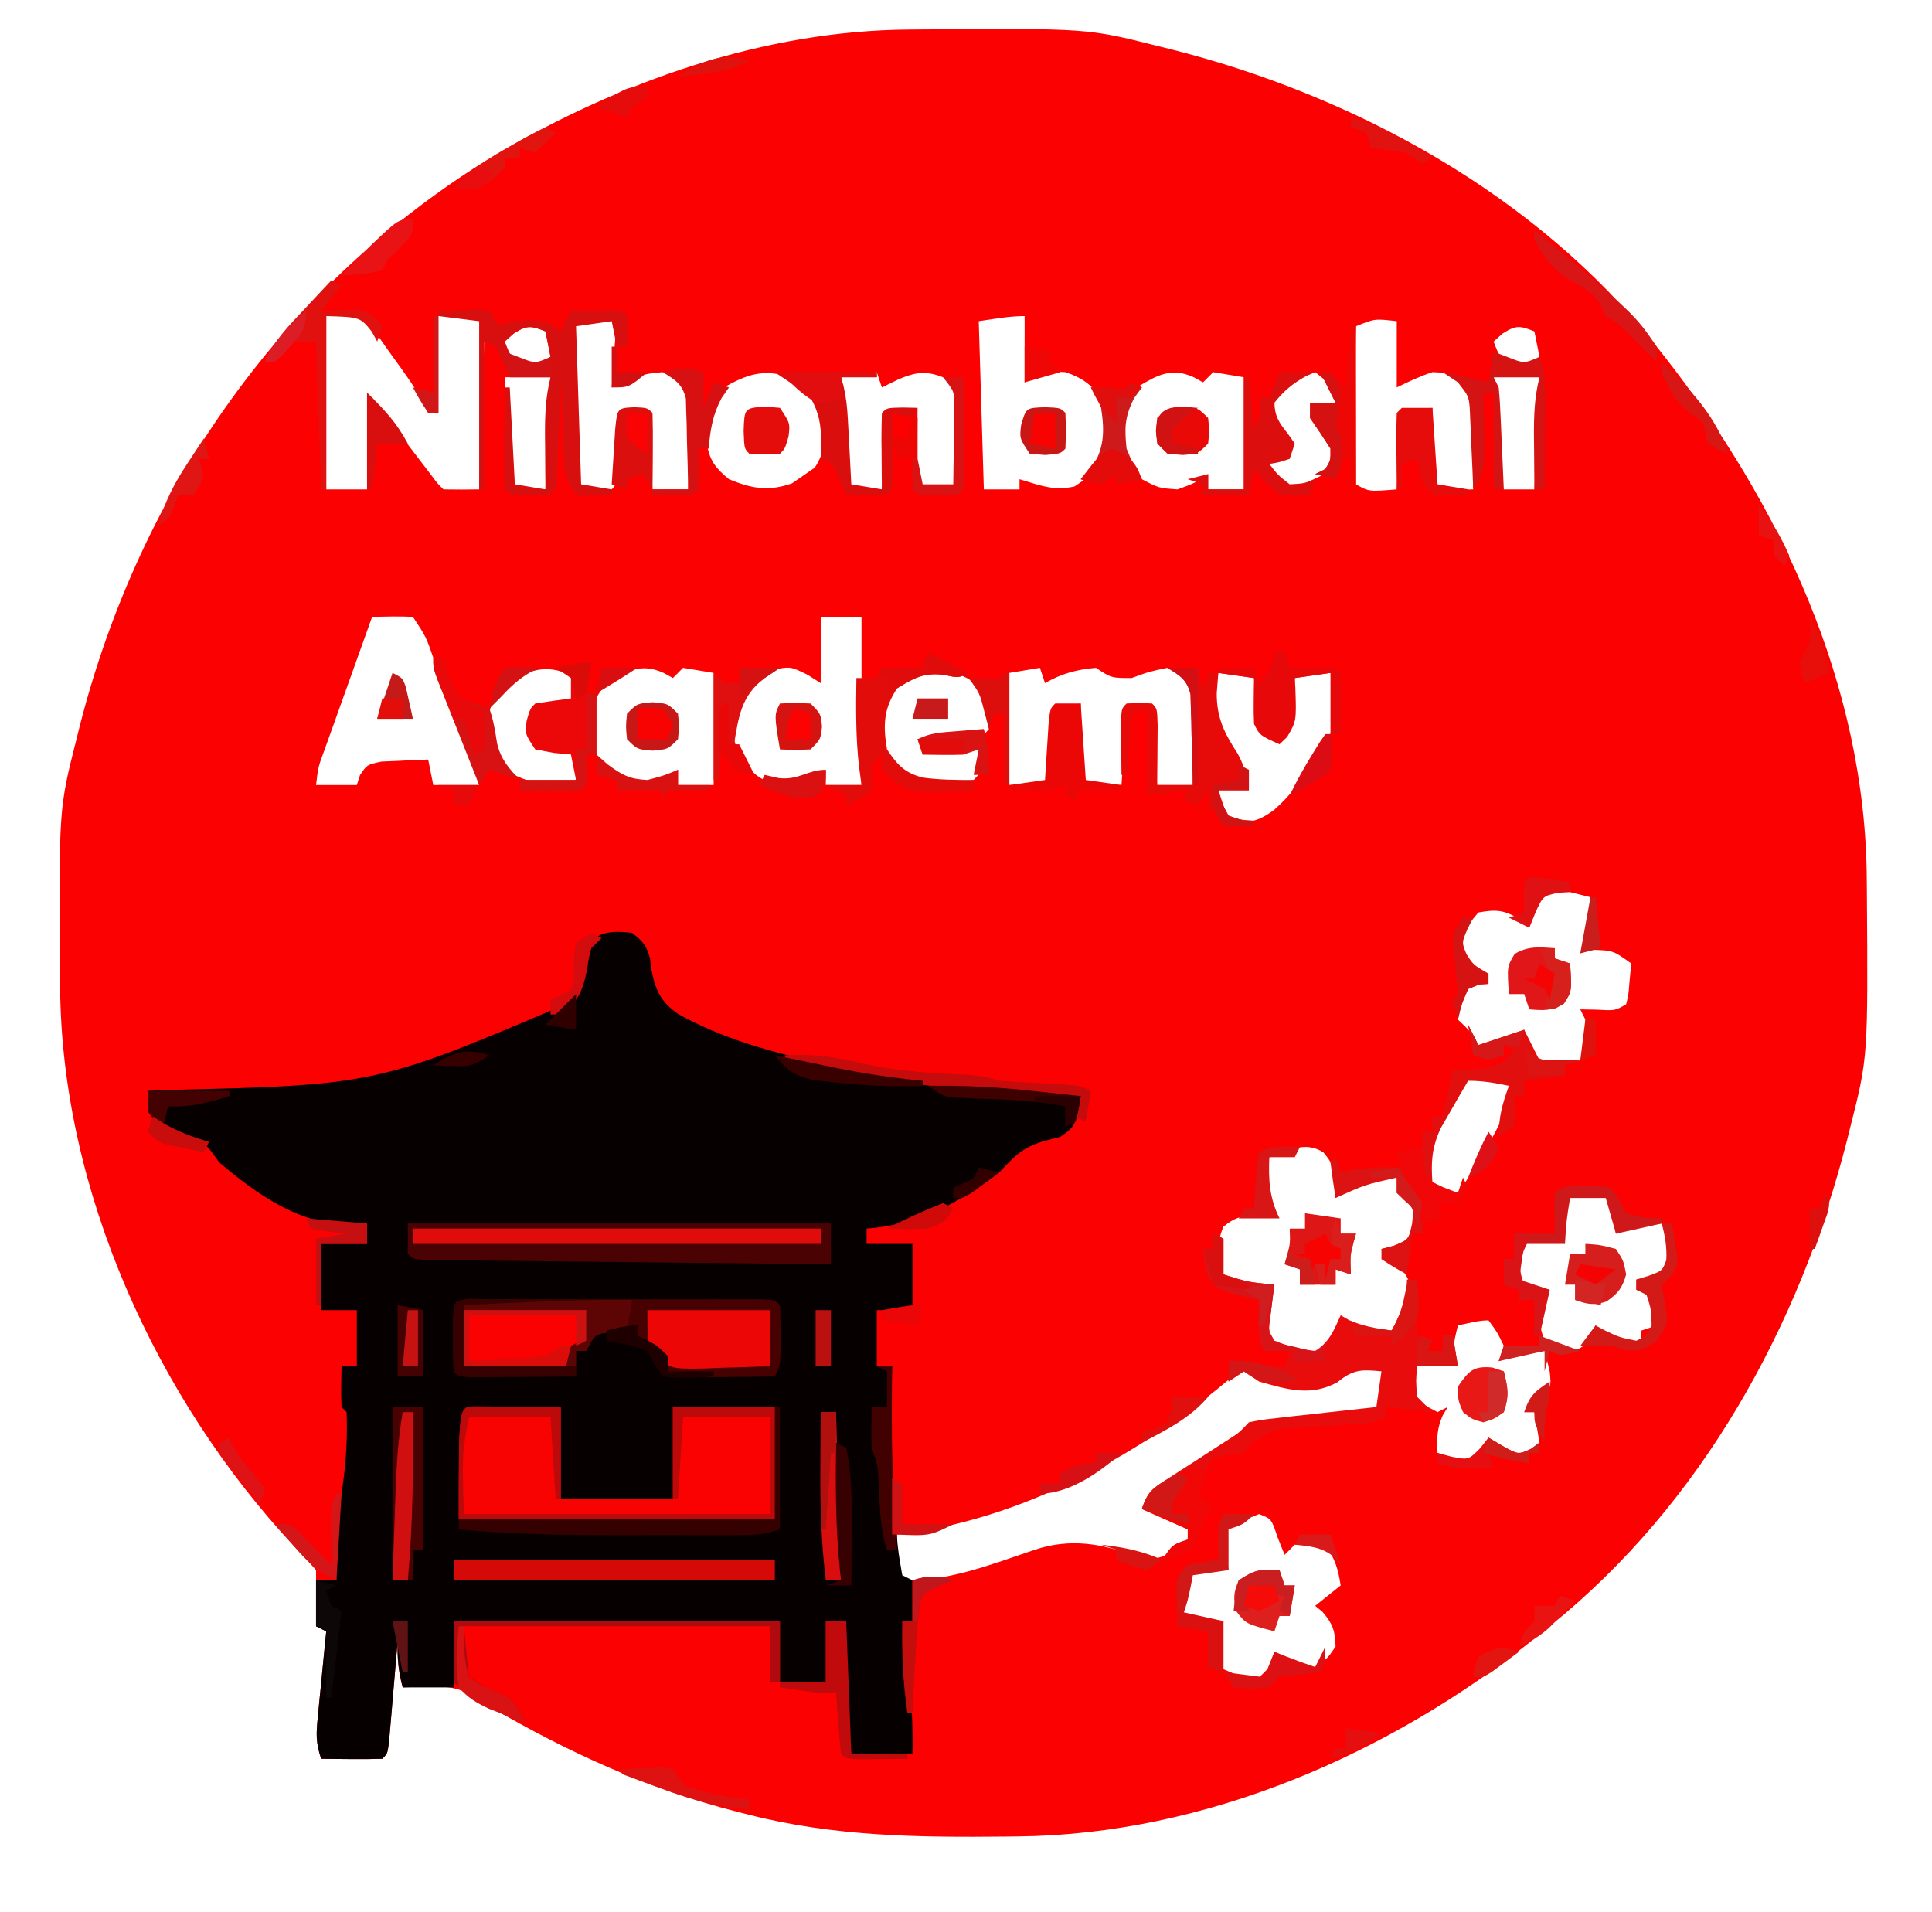 <?xml version="1.0" encoding="UTF-8"?>
<svg version="1.1" xmlns="http://www.w3.org/2000/svg" width="379" height="375">
<path d="M0 0 C0.781 -0.007 1.562 -0.014 2.367 -0.021 C34.887 -0.249 34.887 -0.249 48.574 3.203 C49.406 3.407 50.237 3.611 51.094 3.821 C87.272 12.907 123.161 32.507 146.574 62.203 C147.006 62.749 147.437 63.295 147.881 63.858 C170.832 93.123 187.549 128.797 187.777 166.629 C187.784 167.41 187.791 168.191 187.799 168.995 C188.026 201.568 188.026 201.568 184.574 215.203 C184.365 216.045 184.156 216.888 183.94 217.755 C174.641 254.273 155.34 289.316 125.574 313.203 C124.644 313.96 123.713 314.716 122.754 315.496 C94.294 338.248 58.143 354.052 21.289 354.441 C20.519 354.451 19.749 354.461 18.956 354.471 C1.812 354.644 -14.707 354.471 -31.426 350.203 C-32.71 349.882 -32.71 349.882 -34.021 349.554 C-51.21 345.125 -66.867 337.996 -82.168 329.086 C-83.243 328.465 -84.318 327.843 -85.426 327.203 C-86.124 326.791 -86.823 326.378 -87.543 325.953 C-90.004 324.973 -92.037 325.009 -94.676 325.078 C-95.568 325.096 -96.46 325.114 -97.379 325.133 C-98.054 325.156 -98.73 325.179 -99.426 325.203 C-100.339 322.121 -100.468 319.407 -100.426 316.203 C-100.481 316.864 -100.536 317.526 -100.594 318.207 C-100.845 321.185 -101.104 324.163 -101.363 327.141 C-101.45 328.182 -101.537 329.222 -101.627 330.295 C-101.714 331.284 -101.801 332.274 -101.891 333.293 C-101.969 334.209 -102.048 335.126 -102.129 336.07 C-102.426 338.203 -102.426 338.203 -103.426 339.203 C-105.445 339.276 -107.467 339.287 -109.488 339.266 C-110.593 339.257 -111.698 339.248 -112.836 339.238 C-114.118 339.221 -114.118 339.221 -115.426 339.203 C-116.483 336.033 -116.408 334.378 -116.086 331.098 C-115.992 330.115 -115.899 329.132 -115.803 328.119 C-115.699 327.095 -115.595 326.071 -115.488 325.016 C-115.388 323.98 -115.288 322.944 -115.186 321.877 C-114.938 319.318 -114.684 316.761 -114.426 314.203 C-115.086 313.873 -115.746 313.543 -116.426 313.203 C-116.426 309.536 -116.426 305.87 -116.426 302.203 C-117.818 300.6 -119.267 299.046 -120.738 297.516 C-147.753 268.571 -166.388 227.684 -166.629 187.777 C-166.636 186.996 -166.643 186.215 -166.65 185.411 C-166.878 152.838 -166.878 152.838 -163.426 139.203 C-163.216 138.361 -163.007 137.519 -162.792 136.651 C-150.907 89.98 -122.492 49.543 -81.051 24.453 C-56.681 10.17 -28.499 0.172 0 0 Z M-114.426 56.203 C-114.426 67.423 -114.426 78.643 -114.426 90.203 C-111.786 90.203 -109.146 90.203 -106.426 90.203 C-105.931 81.293 -105.931 81.293 -105.426 72.203 C-104.499 73.419 -103.572 74.634 -102.617 75.887 C-101.408 77.471 -100.198 79.056 -98.988 80.641 C-98.071 81.844 -98.071 81.844 -97.135 83.072 C-96.551 83.836 -95.968 84.6 -95.367 85.387 C-94.828 86.094 -94.288 86.801 -93.733 87.529 C-92.531 89.139 -92.531 89.139 -91.426 90.203 C-89.093 90.244 -86.759 90.246 -84.426 90.203 C-84.259 85.522 -84.098 80.841 -83.944 76.159 C-83.89 74.565 -83.835 72.971 -83.778 71.378 C-83.696 69.092 -83.621 66.806 -83.547 64.52 C-83.52 63.803 -83.493 63.086 -83.465 62.348 C-83.413 60.634 -83.414 58.918 -83.426 57.203 C-83.756 56.873 -84.086 56.543 -84.426 56.203 C-87.066 56.203 -89.706 56.203 -92.426 56.203 C-92.426 62.473 -92.426 68.743 -92.426 75.203 C-93.086 75.203 -93.746 75.203 -94.426 75.203 C-94.764 74.435 -94.764 74.435 -95.109 73.652 C-96.949 70.229 -99.212 67.161 -101.488 64.016 C-101.948 63.374 -102.407 62.733 -102.881 62.072 C-104.998 59.01 -104.998 59.01 -107.426 56.203 C-109.736 56.203 -112.046 56.203 -114.426 56.203 Z M-65.426 57.203 C-66.893 60.138 -66.447 62.657 -66.34 65.926 C-66.319 66.586 -66.297 67.247 -66.275 67.928 C-66.229 69.324 -66.18 70.72 -66.129 72.116 C-66.051 74.26 -65.984 76.404 -65.918 78.549 C-65.872 79.904 -65.825 81.258 -65.777 82.613 C-65.734 83.852 -65.691 85.091 -65.647 86.367 C-65.743 89.103 -65.743 89.103 -64.426 90.203 C-61.426 90.37 -61.426 90.37 -58.426 90.203 C-56.485 88.262 -57.027 84.73 -56.863 82.141 C-56.779 80.85 -56.696 79.56 -56.609 78.23 C-56.549 77.231 -56.488 76.232 -56.426 75.203 C-54.776 75.203 -53.126 75.203 -51.426 75.203 C-51.096 80.153 -50.766 85.103 -50.426 90.203 C-48.116 90.203 -45.806 90.203 -43.426 90.203 C-43.281 86.933 -43.192 83.663 -43.113 80.391 C-43.071 79.462 -43.029 78.533 -42.986 77.576 C-42.94 75.028 -42.953 72.708 -43.426 70.203 C-45.594 67.898 -45.594 67.898 -48.426 67.203 C-52.482 67.451 -54.735 68.358 -58.426 70.203 C-58.096 65.583 -57.766 60.963 -57.426 56.203 C-60.14 56.203 -62.765 56.728 -65.426 57.203 Z M13.574 57.203 C13.904 68.093 14.234 78.983 14.574 90.203 C16.884 90.203 19.194 90.203 21.574 90.203 C21.574 89.543 21.574 88.883 21.574 88.203 C22.791 88.574 24.008 88.946 25.262 89.328 C28.055 90.013 29.457 90.227 32.324 89.641 C35.299 87.74 36.8 86.291 38.574 83.203 C39.34 79.358 39.401 75.896 37.656 72.324 C35.611 69.577 33.807 68.281 30.574 67.203 C27.141 67.017 27.141 67.017 22.574 69.203 C22.574 64.913 22.574 60.623 22.574 56.203 C19.556 56.203 16.562 56.776 13.574 57.203 Z M87.574 58.203 C87.486 60.495 87.467 62.789 87.477 65.082 C87.478 65.769 87.479 66.455 87.481 67.163 C87.486 69.364 87.499 71.565 87.512 73.766 C87.517 75.255 87.521 76.743 87.525 78.232 C87.536 81.889 87.554 85.546 87.574 89.203 C90.096 90.65 90.096 90.65 95.574 90.203 C95.904 85.253 96.234 80.303 96.574 75.203 C98.554 74.873 100.534 74.543 102.574 74.203 C102.563 75.274 102.551 76.346 102.539 77.449 C102.53 78.846 102.521 80.243 102.512 81.641 C102.503 82.348 102.495 83.055 102.486 83.783 C102.478 85.59 102.522 87.397 102.574 89.203 C103.758 90.619 103.758 90.619 107.137 90.266 C108.838 90.235 108.838 90.235 110.574 90.203 C110.655 87.286 110.715 84.371 110.762 81.453 C110.787 80.628 110.812 79.803 110.838 78.953 C110.919 74.12 110.919 74.12 109.203 69.684 C106.932 67.62 105.653 67.273 102.574 67.203 C100.102 68.015 97.922 69.052 95.574 70.203 C95.574 65.913 95.574 61.623 95.574 57.203 C91.251 56.699 91.251 56.699 87.574 58.203 Z M-77.676 59.641 C-78.542 60.414 -78.542 60.414 -79.426 61.203 C-78.226 64.331 -78.226 64.331 -75.488 66.078 C-73.112 66.431 -73.112 66.431 -70.426 64.203 C-70.756 62.553 -71.086 60.903 -71.426 59.203 C-74.276 58.083 -75.017 57.942 -77.676 59.641 Z M116.324 59.641 C115.458 60.414 115.458 60.414 114.574 61.203 C115.774 64.331 115.774 64.331 118.512 66.078 C120.888 66.431 120.888 66.431 123.574 64.203 C123.244 62.553 122.914 60.903 122.574 59.203 C119.724 58.083 118.983 57.942 116.324 59.641 Z M44.574 70.203 C42.166 73.092 41.613 74.898 41.137 78.641 C41.669 82.973 42.644 84.972 45.574 88.203 C48.886 89.947 48.886 89.947 52.574 90.203 C55.96 88.971 55.96 88.971 58.574 87.203 C58.574 88.193 58.574 89.183 58.574 90.203 C60.884 90.203 63.194 90.203 65.574 90.203 C65.574 82.943 65.574 75.683 65.574 68.203 C62.604 67.708 62.604 67.708 59.574 67.203 C58.914 67.863 58.254 68.523 57.574 69.203 C56.976 68.873 56.378 68.543 55.762 68.203 C51.328 66.176 48.516 67.821 44.574 70.203 Z M-79.426 68.203 C-79.288 71.683 -79.139 75.162 -78.988 78.641 C-78.949 79.634 -78.91 80.627 -78.869 81.65 C-78.827 82.595 -78.785 83.539 -78.742 84.512 C-78.706 85.386 -78.669 86.261 -78.631 87.162 C-78.644 89.196 -78.644 89.196 -77.426 90.203 C-75.446 90.203 -73.466 90.203 -71.426 90.203 C-71.096 82.943 -70.766 75.683 -70.426 68.203 C-73.396 68.203 -76.366 68.203 -79.426 68.203 Z M-36.426 70.203 C-39.452 73.62 -39.979 76.84 -39.762 81.273 C-39.177 84.634 -38.036 86.039 -35.426 88.203 C-30.95 90.055 -27.664 90.639 -23.051 89.016 C-21.751 88.118 -21.751 88.118 -20.426 87.203 C-19.828 86.791 -19.23 86.378 -18.613 85.953 C-16.701 83.135 -16.599 80.558 -16.426 77.203 C-17.469 72.718 -19.579 70.651 -23.426 68.203 C-28.587 66.52 -31.761 67.563 -36.426 70.203 Z M-6.426 67.203 C-8.736 67.533 -11.046 67.863 -13.426 68.203 C-13.288 71.683 -13.139 75.162 -12.988 78.641 C-12.949 79.634 -12.91 80.627 -12.869 81.65 C-12.827 82.595 -12.785 83.539 -12.742 84.512 C-12.706 85.386 -12.669 86.261 -12.631 87.162 C-12.644 89.196 -12.644 89.196 -11.426 90.203 C-9.446 90.203 -7.466 90.203 -5.426 90.203 C-5.096 85.253 -4.766 80.303 -4.426 75.203 C-2.446 74.873 -0.466 74.543 1.574 74.203 C1.563 75.274 1.551 76.346 1.539 77.449 C1.53 78.846 1.521 80.243 1.512 81.641 C1.503 82.348 1.495 83.055 1.486 83.783 C1.478 85.59 1.522 87.397 1.574 89.203 C2.693 90.547 2.693 90.547 5.574 90.328 C8.456 90.547 8.456 90.547 9.574 89.203 C9.728 86.232 9.806 83.3 9.824 80.328 C9.845 79.499 9.865 78.67 9.887 77.816 C9.892 77.018 9.897 76.221 9.902 75.398 C9.912 74.666 9.921 73.934 9.931 73.18 C9.473 70.642 8.565 69.791 6.574 68.203 C3.101 66.852 1.081 67.226 -2.238 68.641 C-3.29 69.156 -4.342 69.672 -5.426 70.203 C-5.756 69.213 -6.086 68.223 -6.426 67.203 Z M79.574 67.203 C74.226 69.064 74.226 69.064 70.574 73.203 C70.904 76.613 72.536 78.545 74.574 81.203 C74.574 81.863 74.574 82.523 74.574 83.203 C72.924 83.533 71.274 83.863 69.574 84.203 C71.44 87.831 71.44 87.831 74.574 90.203 C76.562 89.587 76.562 89.587 78.637 88.516 C79.35 88.182 80.062 87.848 80.797 87.504 C82.69 86.331 82.69 86.331 83.473 84.355 C83.611 81.43 82.638 79.943 81.137 77.453 C80.664 76.654 80.191 75.855 79.703 75.031 C79.144 74.126 79.144 74.126 78.574 73.203 C80.224 73.203 81.874 73.203 83.574 73.203 C82.456 69.477 82.456 69.477 79.574 67.203 Z M114.574 68.203 C114.712 71.683 114.861 75.162 115.012 78.641 C115.051 79.634 115.09 80.627 115.131 81.65 C115.173 82.595 115.215 83.539 115.258 84.512 C115.294 85.386 115.331 86.261 115.369 87.162 C115.356 89.196 115.356 89.196 116.574 90.203 C118.554 90.203 120.534 90.203 122.574 90.203 C122.904 82.943 123.234 75.683 123.574 68.203 C120.604 68.203 117.634 68.203 114.574 68.203 Z M-105.426 115.203 C-106.996 119.58 -108.563 123.958 -110.125 128.338 C-110.658 129.828 -111.191 131.318 -111.726 132.808 C-112.494 134.946 -113.257 137.086 -114.02 139.227 C-114.26 139.894 -114.501 140.562 -114.749 141.25 C-116.007 144.643 -116.007 144.643 -116.426 148.203 C-113.786 148.203 -111.146 148.203 -108.426 148.203 C-108.222 147.559 -108.018 146.914 -107.809 146.25 C-106.426 144.203 -106.426 144.203 -103.605 143.594 C-102.515 143.547 -101.424 143.501 -100.301 143.453 C-99.205 143.396 -98.109 143.34 -96.98 143.281 C-96.137 143.255 -95.294 143.23 -94.426 143.203 C-94.096 144.853 -93.766 146.503 -93.426 148.203 C-90.456 148.203 -87.486 148.203 -84.426 148.203 C-86.523 140.794 -89.096 133.748 -92.051 126.641 C-92.458 125.645 -92.865 124.649 -93.285 123.623 C-94.849 119.102 -94.849 119.102 -97.426 115.203 C-100.096 115.062 -102.75 115.161 -105.426 115.203 Z M-17.426 115.203 C-17.426 119.493 -17.426 123.783 -17.426 128.203 C-18.271 127.667 -19.117 127.131 -19.988 126.578 C-23.378 124.903 -23.378 124.903 -27.051 125.641 C-31.202 127.563 -32.482 129.083 -34.426 133.203 C-35.043 137.525 -34.725 139.616 -32.738 143.516 C-30.299 146.351 -29.048 147.408 -25.426 148.203 C-22.022 147.871 -19.402 146.857 -16.426 145.203 C-16.426 146.193 -16.426 147.183 -16.426 148.203 C-14.116 148.203 -11.806 148.203 -9.426 148.203 C-9.426 137.313 -9.426 126.423 -9.426 115.203 C-12.066 115.203 -14.706 115.203 -17.426 115.203 Z M-59.426 128.203 C-61.834 131.092 -62.387 132.898 -62.863 136.641 C-62.331 140.973 -61.356 142.972 -58.426 146.203 C-55.114 147.947 -55.114 147.947 -51.426 148.203 C-48.04 146.971 -48.04 146.971 -45.426 145.203 C-45.426 146.193 -45.426 147.183 -45.426 148.203 C-43.116 148.203 -40.806 148.203 -38.426 148.203 C-38.426 140.943 -38.426 133.683 -38.426 126.203 C-41.396 125.708 -41.396 125.708 -44.426 125.203 C-45.086 125.863 -45.746 126.523 -46.426 127.203 C-47.024 126.873 -47.622 126.543 -48.238 126.203 C-52.672 124.176 -55.484 125.821 -59.426 128.203 Z M-4.301 129.828 C-6.078 133.58 -6.072 137.135 -5.426 141.203 C-3.547 144.599 -2.13 145.851 1.324 147.578 C5.567 148.394 8.35 148.189 12.574 147.203 C14.271 145.398 14.271 145.398 14.574 143.203 C14.244 142.543 13.914 141.883 13.574 141.203 C9.944 141.203 6.314 141.203 2.574 141.203 C2.244 140.543 1.914 139.883 1.574 139.203 C2.501 139.143 3.428 139.082 4.383 139.02 C5.58 138.936 6.778 138.852 8.012 138.766 C9.804 138.644 9.804 138.644 11.633 138.52 C14.46 138.527 14.46 138.527 15.574 137.203 C15.419 133.099 15.211 130.895 12.387 127.828 C5.876 124.066 1.337 124.942 -4.301 129.828 Z M-79.426 128.203 C-81.94 131.123 -82.389 132.862 -82.801 136.703 C-82.389 140.545 -81.94 142.283 -79.426 145.203 C-74.369 148.12 -71.091 148.475 -65.426 147.203 C-65.383 145.537 -65.385 143.869 -65.426 142.203 C-67.394 140.235 -70.774 140.541 -73.426 140.203 C-74.551 135.453 -74.551 135.453 -73.426 133.203 C-71.104 132.796 -68.769 132.459 -66.426 132.203 C-66.096 130.553 -65.766 128.903 -65.426 127.203 C-70.833 124.22 -74.027 125.407 -79.426 128.203 Z M25.574 125.203 C23.594 125.533 21.614 125.863 19.574 126.203 C19.574 133.463 19.574 140.723 19.574 148.203 C21.884 148.203 24.194 148.203 26.574 148.203 C28.515 146.262 27.973 142.73 28.137 140.141 C28.221 138.85 28.304 137.56 28.391 136.23 C28.451 135.231 28.512 134.232 28.574 133.203 C30.224 132.873 31.874 132.543 33.574 132.203 C33.563 133.274 33.551 134.346 33.539 135.449 C33.53 136.846 33.521 138.243 33.512 139.641 C33.503 140.348 33.495 141.055 33.486 141.783 C33.478 143.59 33.522 145.397 33.574 147.203 C33.904 147.533 34.234 147.863 34.574 148.203 C36.884 148.203 39.194 148.203 41.574 148.203 C41.904 143.253 42.234 138.303 42.574 133.203 C44.224 133.203 45.874 133.203 47.574 133.203 C47.904 138.153 48.234 143.103 48.574 148.203 C50.884 148.203 53.194 148.203 55.574 148.203 C55.719 144.933 55.808 141.663 55.887 138.391 C55.95 136.997 55.95 136.997 56.014 135.576 C56.06 133.029 56.044 130.708 55.574 128.203 C53.443 125.843 53.443 125.843 50.574 125.203 C46.996 125.952 46.996 125.952 43.574 127.203 C39.574 127.203 39.574 127.203 36.574 125.203 C32.811 125.523 29.844 126.317 26.574 128.203 C26.244 127.213 25.914 126.223 25.574 125.203 Z M60.574 126.203 C59.307 131.511 59.113 135.128 61.887 139.953 C62.781 141.371 63.676 142.788 64.574 144.203 C65.281 145.853 65.974 147.511 66.574 149.203 C64.594 149.203 62.614 149.203 60.574 149.203 C61.234 151.183 61.894 153.163 62.574 155.203 C66.563 155.678 68.168 155.496 71.48 153.109 C74.743 150.24 77.11 147.031 79.449 143.391 C79.851 142.812 80.254 142.234 80.668 141.639 C83.685 136.995 84.054 133.714 83.574 128.203 C83.244 127.543 82.914 126.883 82.574 126.203 C80.264 126.533 77.954 126.863 75.574 127.203 C75.525 127.818 75.476 128.433 75.426 129.066 C75.351 129.875 75.276 130.683 75.199 131.516 C75.13 132.316 75.06 133.117 74.988 133.941 C74.574 136.203 74.574 136.203 72.574 139.203 C71.584 138.873 70.594 138.543 69.574 138.203 C68.426 135.907 68.267 134.126 68.012 131.578 C67.886 130.352 67.886 130.352 67.758 129.102 C67.697 128.475 67.637 127.849 67.574 127.203 C65.264 126.873 62.954 126.543 60.574 126.203 Z M125.574 168.203 C122.327 171.691 122.327 171.691 121.574 176.203 C121.038 175.708 120.502 175.213 119.949 174.703 C116.831 172.734 115.197 172.524 111.574 173.203 C109.15 176.088 109.15 176.088 107.574 179.203 C109.31 182.261 110.959 184.837 113.574 187.203 C112.955 187.244 112.337 187.286 111.699 187.328 C110.998 187.617 110.297 187.906 109.574 188.203 C108.27 191.199 108.27 191.199 107.574 194.203 C108.049 194.657 108.523 195.111 109.012 195.578 C110.574 197.203 110.574 197.203 111.574 199.203 C115.309 198.705 117.387 198.328 120.574 196.203 C120.698 196.987 120.822 197.771 120.949 198.578 C121.365 201.344 121.365 201.344 123.574 203.203 C125.531 203.302 125.531 203.302 127.637 202.953 C128.35 202.865 129.062 202.778 129.797 202.688 C130.383 202.528 130.97 202.368 131.574 202.203 C132.944 199.464 132.7 197.232 132.574 194.203 C132.244 193.543 131.914 192.883 131.574 192.203 C132.688 192.224 133.802 192.244 134.949 192.266 C138.406 192.467 138.406 192.467 140.574 191.203 C141.039 189.308 141.039 189.308 141.199 187.141 C141.385 185.192 141.385 185.192 141.574 183.203 C138.021 180.639 138.021 180.639 133.762 180.516 C132.679 180.856 132.679 180.856 131.574 181.203 C131.904 180.688 132.234 180.172 132.574 179.641 C133.894 176.423 133.707 173.646 133.574 170.203 C130.934 169.543 128.294 168.883 125.574 168.203 Z M109.574 205.203 C108.196 207.378 106.848 209.564 105.512 211.766 C104.927 212.679 104.927 212.679 104.33 213.611 C102.229 217.126 101.561 218.815 101.703 223.043 C102.313 226.271 102.313 226.271 104.574 228.203 C105.564 228.203 106.554 228.203 107.574 228.203 C109.252 225.852 110.705 223.572 112.137 221.078 C112.536 220.413 112.935 219.748 113.346 219.062 C115.609 215.209 117.329 211.526 118.574 207.203 C116.618 204.792 116.618 204.792 112.949 205.078 C111.279 205.14 111.279 205.14 109.574 205.203 Z M70.574 221.203 C69.557 225.981 69.557 225.981 70.512 230.641 C70.862 231.156 71.213 231.672 71.574 232.203 C69.687 232.327 69.687 232.327 67.762 232.453 C64.94 232.823 63.824 233 61.574 234.828 C60.225 238.032 60.376 240.766 60.574 244.203 C64.739 246.683 64.739 246.683 69.449 246.891 C70.15 246.664 70.852 246.437 71.574 246.203 C71.224 246.904 70.873 247.606 70.512 248.328 C69.41 251.706 69.779 253.784 70.574 257.203 C73.544 258.193 76.514 259.183 79.574 260.203 C81.909 257.946 83.761 255.923 85.574 253.203 C86.564 253.863 87.554 254.523 88.574 255.203 C91.532 255.787 91.532 255.787 94.574 255.203 C97.165 253.193 97.165 253.193 98.574 250.203 C98.663 245.946 97.862 244.526 95.012 241.328 C94.207 240.627 93.403 239.926 92.574 239.203 C93.358 238.997 94.142 238.791 94.949 238.578 C97.883 237.396 97.883 237.396 98.887 234.078 C99.114 233.129 99.34 232.181 99.574 231.203 C99.1 230.77 98.625 230.337 98.137 229.891 C96.574 228.203 96.574 228.203 95.574 225.203 C90.28 224.699 87.76 226.014 83.574 229.203 C83.471 228.11 83.368 227.017 83.262 225.891 C82.863 222.324 82.863 222.324 81.199 220.266 C77.67 217.958 74.202 219.913 70.574 221.203 Z M129.574 228.203 C127.007 232.053 127.741 233.789 128.574 238.203 C127.914 237.873 127.254 237.543 126.574 237.203 C124.575 237.163 122.574 237.16 120.574 237.203 C118.909 240.682 118.909 240.682 118.887 244.453 C119.439 246.201 119.439 246.201 120.574 247.203 C122.24 247.244 123.908 247.246 125.574 247.203 C125.224 247.925 124.873 248.647 124.512 249.391 C123.449 252.579 123.39 254.073 124.574 257.203 C126.76 258.861 127.964 259.239 130.699 259.078 C133.149 257.935 133.619 256.672 134.574 254.203 C135.502 254.884 136.43 255.564 137.387 256.266 C138.439 256.905 139.49 257.544 140.574 258.203 C141.564 257.873 142.554 257.543 143.574 257.203 C143.574 256.543 143.574 255.883 143.574 255.203 C144.564 254.873 145.554 254.543 146.574 254.203 C146.244 252.223 145.914 250.243 145.574 248.203 C144.584 247.873 143.594 247.543 142.574 247.203 C142.574 246.543 142.574 245.883 142.574 245.203 C143.358 245.079 144.142 244.956 144.949 244.828 C147.715 244.412 147.715 244.412 149.574 242.203 C149.211 239.374 148.477 236.912 147.574 234.203 C142.928 234.688 142.928 234.688 138.574 236.203 C138.244 233.893 137.914 231.583 137.574 229.203 C134.682 228.377 132.687 228.203 129.574 228.203 Z M107.574 254.203 C106.559 258.305 106.559 258.305 107.574 262.203 C106.625 262.017 105.677 261.832 104.699 261.641 C101.676 260.916 101.676 260.916 99.574 262.203 C98.916 265.232 98.916 265.232 98.574 268.203 C100.95 269.812 100.95 269.812 103.574 271.203 C104.234 270.873 104.894 270.543 105.574 270.203 C105.244 270.76 104.914 271.317 104.574 271.891 C103.443 274.506 103.418 276.384 103.574 279.203 C106.293 280.583 106.293 280.583 109.574 281.203 C112.464 279.459 112.464 279.459 114.574 277.203 C116.224 278.193 117.874 279.183 119.574 280.203 C120.894 279.213 122.214 278.223 123.574 277.203 C123.244 275.223 122.914 273.243 122.574 271.203 C121.914 271.203 121.254 271.203 120.574 271.203 C121.812 270.058 121.812 270.058 123.074 268.891 C125.915 266.449 125.915 266.449 125.574 263.203 C125.268 261.863 124.94 260.528 124.574 259.203 C119.928 259.688 119.928 259.688 115.574 261.203 C115.904 260.213 116.234 259.223 116.574 258.203 C115.274 255.508 115.274 255.508 113.574 253.203 C111.55 253.203 109.55 253.798 107.574 254.203 Z M65.574 262.203 C65.012 262.714 64.45 263.224 63.871 263.75 C45.743 279.431 21.673 292.525 -2.426 295.203 C-2.446 296.502 -2.467 297.802 -2.488 299.141 C-2.5 299.872 -2.511 300.602 -2.523 301.355 C-2.631 303.22 -2.631 303.22 -1.426 304.203 C7.563 304.488 16.188 301.021 24.574 298.203 C31.435 295.916 37.997 296.917 44.566 299.645 C46.991 300.319 48.226 300.047 50.574 299.203 C52.264 298.243 53.936 297.25 55.574 296.203 C54.853 292.943 54.853 292.943 51.699 291.516 C48.678 290.01 48.678 290.01 45.574 290.203 C49.01 286.415 52.938 283.829 57.199 281.078 C58.547 280.203 59.893 279.325 61.238 278.445 C62.127 277.871 62.127 277.871 63.034 277.285 C64.738 276.154 64.738 276.154 66.574 274.203 C69.096 273.701 69.096 273.701 72.238 273.352 C73.921 273.158 73.921 273.158 75.637 272.961 C76.812 272.835 77.988 272.708 79.199 272.578 C80.383 272.444 81.566 272.31 82.785 272.172 C85.714 271.841 88.644 271.519 91.574 271.203 C93.387 266.772 93.387 266.772 92.574 262.203 C88.647 261.829 87.085 261.789 83.949 264.328 C78.789 267.195 74.095 265.781 68.574 264.203 C67.584 263.543 66.594 262.883 65.574 262.203 Z M68.574 291.203 C66.214 292.139 63.878 293.137 61.574 294.203 C61.904 296.843 62.234 299.483 62.574 302.203 C61.46 302.141 60.347 302.079 59.199 302.016 C57.405 302.108 57.405 302.108 55.574 302.203 C53.284 305.638 53.396 307.188 53.574 311.203 C55.552 311.934 57.555 312.597 59.574 313.203 C60.234 312.873 60.894 312.543 61.574 312.203 C61.244 315.173 60.914 318.143 60.574 321.203 C62.884 322.193 65.194 323.183 67.574 324.203 C68.95 322.913 70.282 321.576 71.574 320.203 C71.574 319.543 71.574 318.883 71.574 318.203 C72.337 318.698 73.1 319.193 73.887 319.703 C76.498 321.447 76.498 321.447 79.574 321.203 C81.928 319.599 81.928 319.599 83.574 317.203 C83.499 314.132 83.018 312.718 81.012 310.391 C80.537 309.999 80.063 309.607 79.574 309.203 C81.224 307.883 82.874 306.563 84.574 305.203 C84.027 301.828 83.519 300.121 81.574 297.203 C78.574 296.786 78.574 296.786 75.574 297.203 C74.914 297.863 74.254 298.523 73.574 299.203 C73.12 298.069 72.667 296.934 72.199 295.766 C71.003 292.156 71.003 292.156 68.574 291.203 Z " fill="#FB0101" transform="translate(178.426,5.797)"/>
<path d="M0 0 C2.067 1.579 2.887 2.545 3.52 5.086 C3.616 5.841 3.713 6.597 3.812 7.375 C4.611 11.258 5.614 13.518 9 15.887 C17.827 20.8 27.222 23.339 37.003 25.548 C38.343 25.851 39.681 26.165 41.017 26.487 C46.538 27.789 51.985 28.545 57.629 29.07 C58.504 29.156 59.379 29.242 60.281 29.331 C63.041 29.601 65.802 29.863 68.562 30.125 C70.449 30.308 72.335 30.492 74.221 30.676 C78.813 31.123 83.406 31.563 88 32 C86.933 37.947 86.933 37.947 84 40 C82.886 40.289 81.772 40.578 80.625 40.875 C76.381 42.192 75.038 43.817 72 47 C64.025 53.083 56.07 57.268 46 58 C46 58.99 46 59.98 46 61 C48.97 61 51.94 61 55 61 C55 65.29 55 69.58 55 74 C52.69 74 50.38 74 48 74 C48 77.63 48 81.26 48 85 C48.99 85 49.98 85 51 85 C50.984 85.85 50.984 85.85 50.968 86.718 C50.803 97.125 50.816 107.449 51.875 117.812 C51.953 118.624 52.032 119.435 52.113 120.271 C52.33 122.191 52.654 124.099 53 126 C53.66 126.33 54.32 126.66 55 127 C55 129.64 55 132.28 55 135 C54.34 135 53.68 135 53 135 C53.217 136.81 53.217 136.81 53.438 138.656 C53.625 140.271 53.813 141.885 54 143.5 C54.095 144.291 54.191 145.083 54.289 145.898 C54.871 150.97 55.094 155.895 55 161 C51.04 161 47.08 161 43 161 C42.143 155.116 41.875 149.441 41.938 143.5 C41.942 142.678 41.947 141.855 41.951 141.008 C41.963 139.005 41.981 137.003 42 135 C40.68 135 39.36 135 38 135 C38 138.96 38 142.92 38 147 C35.03 147 32.06 147 29 147 C29 143.04 29 139.08 29 135 C7.88 135 -13.24 135 -35 135 C-35 139.29 -35 143.58 -35 148 C-38.3 148 -41.6 148 -45 148 C-45.828 144.688 -46.093 142.34 -46 139 C-46.055 139.661 -46.111 140.322 -46.168 141.004 C-46.42 143.982 -46.678 146.96 -46.938 149.938 C-47.025 150.978 -47.112 152.019 -47.201 153.092 C-47.288 154.081 -47.375 155.071 -47.465 156.09 C-47.543 157.006 -47.622 157.923 -47.703 158.867 C-48 161 -48 161 -49 162 C-51.02 162.072 -53.042 162.084 -55.062 162.062 C-56.167 162.053 -57.272 162.044 -58.41 162.035 C-59.692 162.018 -59.692 162.018 -61 162 C-62.057 158.83 -61.982 157.175 -61.66 153.895 C-61.567 152.912 -61.473 151.929 -61.377 150.916 C-61.273 149.892 -61.169 148.868 -61.062 147.812 C-60.963 146.777 -60.863 145.741 -60.76 144.674 C-60.512 142.115 -60.259 139.557 -60 137 C-60.66 136.67 -61.32 136.34 -62 136 C-62 133.03 -62 130.06 -62 127 C-60.68 127 -59.36 127 -58 127 C-58.041 125.845 -58.083 124.69 -58.125 123.5 C-58.142 118.253 -57.459 113.12 -56.711 107.938 C-56.057 103.226 -55.834 98.743 -56 94 C-56.33 93.67 -56.66 93.34 -57 93 C-57.141 90.329 -57.042 87.676 -57 85 C-56.01 85 -55.02 85 -54 85 C-54 81.37 -54 77.74 -54 74 C-56.31 74 -58.62 74 -61 74 C-61 69.71 -61 65.42 -61 61 C-58.03 61 -55.06 61 -52 61 C-52 59.68 -52 58.36 -52 57 C-53.114 57.083 -54.227 57.165 -55.375 57.25 C-65.337 57.18 -73.664 51.25 -81 45 C-81.529 44.278 -82.057 43.556 -82.602 42.812 C-84.752 40.026 -87.685 39.931 -91 39 C-93.438 37.125 -93.438 37.125 -95 35 C-95 33.68 -95 32.36 -95 31 C-94.17 30.95 -93.34 30.9 -92.484 30.848 C-50.224 29.85 -50.224 29.85 -12.445 13.746 C-10.243 11.086 -9.805 8.431 -9.449 5.051 C-8.31 -0.149 -4.782 -0.598 0 0 Z " fill="#070001" transform="translate(124,183)"/>
<path d="M0 0 C1.186 0.008 1.186 0.008 2.396 0.016 C3.677 0.021 3.677 0.021 4.984 0.026 C5.882 0.034 6.78 0.042 7.705 0.051 C8.607 0.056 9.508 0.06 10.437 0.065 C12.672 0.077 14.907 0.094 17.142 0.114 C17.142 6.054 17.142 11.994 17.142 18.114 C24.402 18.114 31.662 18.114 39.142 18.114 C39.142 12.174 39.142 6.234 39.142 0.114 C45.742 0.114 52.342 0.114 59.142 0.114 C59.142 7.374 59.142 14.634 59.142 22.114 C38.682 22.114 18.222 22.114 -2.858 22.114 C-2.858 0.175 -2.858 0.175 0 0 Z " fill="#F80202" transform="translate(92.858,275.886)"/>
<path d="M0 0 C1.857 -0.005 1.857 -0.005 3.751 -0.01 C5.113 -0.008 6.474 -0.006 7.836 -0.003 C9.222 -0.004 10.608 -0.005 11.995 -0.006 C14.903 -0.008 17.812 -0.006 20.721 -0.001 C24.457 0.005 28.193 0.001 31.929 -0.005 C34.793 -0.008 37.656 -0.007 40.52 -0.004 C41.898 -0.004 43.276 -0.005 44.654 -0.007 C46.576 -0.009 48.499 -0.005 50.422 0 C52.066 0.001 52.066 0.001 53.744 0.002 C56.211 0.129 56.211 0.129 57.211 1.129 C57.31 3.107 57.341 5.087 57.336 7.067 C57.34 8.689 57.34 8.689 57.344 10.344 C57.211 13.129 57.211 13.129 56.211 15.129 C39.281 15.387 39.281 15.387 35.211 14.129 C33.336 11.692 33.336 11.692 32.211 9.129 C31.221 8.469 30.231 7.809 29.211 7.129 C29.211 6.469 29.211 5.809 29.211 5.129 C27.932 5.398 26.653 5.666 25.336 5.942 C24.617 6.093 23.897 6.244 23.156 6.399 C20.84 7.052 20.84 7.052 19.211 10.129 C18.551 10.129 17.891 10.129 17.211 10.129 C17.211 11.779 17.211 13.429 17.211 15.129 C13.398 15.158 9.586 15.176 5.773 15.192 C4.685 15.2 3.596 15.209 2.475 15.217 C1.44 15.221 0.406 15.224 -0.66 15.227 C-2.098 15.235 -2.098 15.235 -3.564 15.243 C-5.789 15.129 -5.789 15.129 -6.789 14.129 C-6.888 11.965 -6.919 9.796 -6.914 7.629 C-6.917 6.443 -6.919 5.258 -6.922 4.036 C-6.69 -1.03 -4.546 0.003 0 0 Z " fill="#460100" transform="translate(95.789,254.871)"/>
<path d="M0 0 C27.39 0 54.78 0 83 0 C83 2.64 83 5.28 83 8 C72.326 7.893 61.652 7.78 50.977 7.661 C46.021 7.605 41.066 7.552 36.11 7.503 C31.331 7.455 26.552 7.403 21.774 7.347 C19.946 7.327 18.119 7.308 16.292 7.291 C13.741 7.267 11.191 7.237 8.641 7.205 C7.496 7.197 7.496 7.197 6.328 7.188 C1.114 7.114 1.114 7.114 0 6 C0 4.02 0 2.04 0 0 Z " fill="#4B0203" transform="translate(80,240)"/>
<path d="M0 0 C0.66 0.33 1.32 0.66 2 1 C2 3.31 2 5.62 2 8 C6.916 9.52 6.916 9.52 12 10 C11.916 10.626 11.832 11.253 11.746 11.898 C11.644 12.716 11.542 13.533 11.438 14.375 C11.333 15.187 11.229 15.999 11.121 16.836 C10.818 19.049 10.818 19.049 12 21 C14.591 22.098 17.201 22.723 20 23 C22.727 21.364 23.718 18.859 25 16 C25.536 16.309 26.073 16.619 26.625 16.938 C29.398 18.178 32 18.591 35 19 C36.267 16.719 37.019 14.897 37.5 12.312 C37.665 11.549 37.83 10.786 38 10 C38.66 9.67 39.32 9.34 40 9 C40 12.667 40 16.333 40 20 C40.99 20.33 41.98 20.66 43 21 C42.67 21.66 42.34 22.32 42 23 C42.99 23 43.98 23 45 23 C45 22.01 45 21.02 45 20 C45.66 20 46.32 20 47 20 C47.495 22.97 47.495 22.97 48 26 C45.36 26 42.72 26 40 26 C39.75 28.875 39.75 28.875 40 32 C40.99 32.99 41.98 33.98 43 35 C40.03 34.67 37.06 34.34 34 34 C34 34.66 34 35.32 34 36 C31.591 37.204 29.821 37.233 27.133 37.395 C26.165 37.463 25.197 37.532 24.199 37.604 C22.158 37.742 20.117 37.87 18.074 37.986 C12.335 38.281 12.335 38.281 7.5 41.047 C7.005 41.691 6.51 42.336 6 43 C4.969 43.144 3.938 43.289 2.875 43.438 C1.926 43.623 0.978 43.809 0 44 C-1.403 46.381 -1.403 46.381 -2 49 C-2.33 49.66 -2.66 50.32 -3 51 C-2.01 51.99 -1.02 52.98 0 54 C-0.66 54.66 -1.32 55.32 -2 56 C-2.248 56.99 -2.495 57.98 -2.75 59 C-4 62 -4 62 -7.125 63.375 C-8.074 63.581 -9.023 63.788 -10 64 C-8 61 -8 61 -5 60 C-5 59.34 -5 58.68 -5 58 C-9.455 56.02 -9.455 56.02 -14 54 C-12.829 50.488 -12.058 50.1 -9.035 48.152 C-8.235 47.63 -7.435 47.107 -6.611 46.568 C-5.35 45.761 -5.35 45.761 -4.062 44.938 C-2.406 43.865 -0.751 42.791 0.902 41.715 C2.008 41.005 2.008 41.005 3.136 40.281 C5.122 38.999 5.122 38.999 7 37 C9.522 36.498 9.522 36.498 12.664 36.148 C14.346 35.955 14.346 35.955 16.062 35.758 C17.238 35.631 18.414 35.505 19.625 35.375 C20.808 35.241 21.992 35.107 23.211 34.969 C26.14 34.638 29.069 34.316 32 34 C32.33 31.69 32.66 29.38 33 27 C29.073 26.626 27.511 26.586 24.375 29.125 C19.215 31.992 14.521 30.577 9 29 C8.01 28.34 7.02 27.68 6 27 C5.01 27.66 4.02 28.32 3 29 C3 27.68 3 26.36 3 25 C4.666 24.957 6.334 24.959 8 25 C8.33 25.33 8.66 25.66 9 26 C10.666 26.041 12.334 26.043 14 26 C14.33 25.01 14.66 24.02 15 23 C13.35 23 11.7 23 10 23 C8.393 19.785 8.943 16.564 9 13 C8.374 12.865 7.747 12.729 7.102 12.59 C0.506 10.852 0.506 10.852 -1.043 8.242 C-1.562 6.312 -1.562 6.312 -2 3 C-1.34 3 -0.68 3 0 3 C0 2.01 0 1.02 0 0 Z " fill="#E90C0C" transform="translate(238,242)"/>
<path d="M0 0 C5.61 0 11.22 0 17 0 C17 6.27 17 12.54 17 19 C10.73 19 4.46 19 -2 19 C-1.505 17.515 -1.505 17.515 -1 16 C-0.772 13.266 -0.584 10.551 -0.438 7.812 C-0.293 5.234 -0.149 2.656 0 0 Z " fill="#FA0102" transform="translate(134,278)"/>
<path d="M0 0 C1.624 -0.081 3.25 -0.139 4.875 -0.188 C5.78 -0.222 6.685 -0.257 7.617 -0.293 C8.797 -0.148 8.797 -0.148 10 0 C10.66 0.99 11.32 1.98 12 3 C12.66 2.67 13.32 2.34 14 2 C20.471 1.647 20.471 1.647 24 4 C24.66 2.68 25.32 1.36 26 0 C27.646 -0.027 29.292 -0.046 30.938 -0.062 C31.854 -0.074 32.771 -0.086 33.715 -0.098 C36 0 36 0 37 1 C37.041 3 37.043 5 37 7 C36.34 7 35.68 7 35 7 C34.505 4.525 34.505 4.525 34 2 C31.69 2.33 29.38 2.66 27 3 C27.495 18.345 27.495 18.345 28 34 C29.98 34.33 31.96 34.66 34 35 C34 35.33 34 35.66 34 36 C30.625 36.188 30.625 36.188 27 36 C24.949 32.923 24.727 32.064 24.586 28.551 C24.547 27.703 24.509 26.856 24.469 25.982 C24.438 25.101 24.407 24.22 24.375 23.312 C24.336 22.42 24.298 21.527 24.258 20.607 C24.164 18.405 24.078 16.203 24 14 C23.975 14.631 23.95 15.262 23.924 15.912 C23.808 18.754 23.686 21.596 23.562 24.438 C23.523 25.431 23.484 26.424 23.443 27.447 C23.401 28.392 23.36 29.336 23.316 30.309 C23.28 31.183 23.243 32.058 23.205 32.959 C23 35 23 35 22 36 C20.188 36.133 20.188 36.133 18 36.125 C17.278 36.128 16.556 36.13 15.812 36.133 C14 36 14 36 13 35 C12.913 33.511 12.893 32.019 12.902 30.527 C12.906 29.628 12.909 28.729 12.912 27.803 C12.92 26.857 12.929 25.912 12.938 24.938 C12.944 23.513 12.944 23.513 12.951 22.061 C12.963 19.707 12.979 17.354 13 15 C13.33 15 13.66 15 14 15 C14.33 21.27 14.66 27.54 15 34 C16.98 34.33 18.96 34.66 21 35 C20.988 33.831 20.977 32.662 20.965 31.457 C20.955 29.909 20.946 28.361 20.938 26.812 C20.929 26.044 20.921 25.275 20.912 24.482 C20.895 20.515 21.014 16.874 22 13 C19.36 13 16.72 13 14 13 C13.546 12.031 13.092 11.061 12.625 10.062 C11.342 6.929 11.342 6.929 9 6 C9 15.57 9 25.14 9 35 C8.67 35 8.34 35 8 35 C8 24.11 8 13.22 8 2 C5.36 1.67 2.72 1.34 0 1 C0 0.67 0 0.34 0 0 Z M14.75 4.438 C13.884 5.211 13.884 5.211 13 6 C14.2 9.128 14.2 9.128 16.938 10.875 C19.313 11.227 19.313 11.227 22 9 C21.67 7.35 21.34 5.7 21 4 C18.149 2.88 17.409 2.739 14.75 4.438 Z " fill="#D7100F" transform="translate(86,61)"/>
<path d="M0 0 C1.186 0.008 1.186 0.008 2.396 0.016 C3.677 0.021 3.677 0.021 4.984 0.026 C5.882 0.034 6.78 0.042 7.705 0.051 C8.607 0.056 9.508 0.06 10.437 0.065 C12.672 0.077 14.907 0.094 17.142 0.114 C17.142 6.054 17.142 11.994 17.142 18.114 C24.402 18.114 31.662 18.114 39.142 18.114 C39.142 12.174 39.142 6.234 39.142 0.114 C45.742 0.114 52.342 0.114 59.142 0.114 C59.142 7.374 59.142 14.634 59.142 22.114 C38.682 22.114 18.222 22.114 -2.858 22.114 C-2.858 0.175 -2.858 0.175 0 0 Z M-0.858 2.114 C-2.214 9.237 -2.214 9.237 -1.858 21.114 C17.942 21.114 37.742 21.114 58.142 21.114 C58.142 14.844 58.142 8.574 58.142 2.114 C52.532 2.114 46.922 2.114 41.142 2.114 C40.812 7.394 40.482 12.674 40.142 18.114 C32.222 18.114 24.302 18.114 16.142 18.114 C15.812 12.834 15.482 7.554 15.142 2.114 C9.862 2.114 4.582 2.114 -0.858 2.114 Z " fill="#BC0A0A" transform="translate(92.858,275.886)"/>
<path d="M0 0 C20.79 0 41.58 0 63 0 C63 1.32 63 2.64 63 4 C42.21 4 21.42 4 0 4 C0 2.68 0 1.36 0 0 Z " fill="#D50908" transform="translate(89,306)"/>
<path d="M0 0 C7.92 0 15.84 0 24 0 C24 3.63 24 7.26 24 11 C20.749 11.135 17.503 11.234 14.25 11.312 C12.869 11.375 12.869 11.375 11.461 11.439 C4.692 11.562 4.692 11.562 1.359 8.855 C0 6 0 6 0 0 Z " fill="#ED0606" transform="translate(127,257)"/>
<path d="M0 0 C7.92 0 15.84 0 24 0 C24 1.98 24 3.96 24 6 C23.01 6.33 22.02 6.66 21 7 C20.67 8.32 20.34 9.64 20 11 C13.4 11 6.8 11 0 11 C0 7.37 0 3.74 0 0 Z " fill="#F90201" transform="translate(91,257)"/>
<path d="M0 0 C26.4 0 52.8 0 80 0 C80 0.99 80 1.98 80 3 C53.6 3 27.2 3 0 3 C0 2.01 0 1.02 0 0 Z " fill="#E00C0B" transform="translate(81,241)"/>
<path d="M0 0 C1.98 0 3.96 0 6 0 C6.33 1.32 6.66 2.64 7 4 C7.33 3.01 7.66 2.02 8 1 C8.66 1 9.32 1 10 1 C9.897 2.299 9.794 3.599 9.688 4.938 C9.657 9.826 11.182 12.818 13.809 16.859 C15.132 19.238 15.593 21.323 16 24 C14.02 24 12.04 24 10 24 C10.625 26.524 10.625 26.524 12 29 C14.548 29.894 14.548 29.894 17 30 C17 30.33 17 30.66 17 31 C15.02 31 13.04 31 11 31 C10.67 30.01 10.34 29.02 10 28 C9.34 28 8.68 28 8 28 C8 26.68 8 25.36 8 24 C7.34 24.99 6.68 25.98 6 27 C5.01 26.67 4.02 26.34 3 26 C3.33 25.34 3.66 24.68 4 24 C0.04 24.495 0.04 24.495 -4 25 C-4 19.39 -4 13.78 -4 8 C-4.99 8.33 -5.98 8.66 -7 9 C-7.33 12.96 -7.66 16.92 -8 21 C-8.33 21 -8.66 21 -9 21 C-9.027 18.854 -9.046 16.708 -9.062 14.562 C-9.074 13.368 -9.086 12.173 -9.098 10.941 C-9 8 -9 8 -8 7 C-5.5 6.875 -5.5 6.875 -3 7 C-2 8 -2 8 -1.902 11.379 C-1.909 12.773 -1.921 14.168 -1.938 15.562 C-1.942 16.273 -1.947 16.984 -1.951 17.717 C-1.963 19.478 -1.981 21.239 -2 23 C0.31 23 2.62 23 5 23 C4.948 19.728 4.853 16.458 4.75 13.188 C4.736 12.259 4.722 11.33 4.707 10.373 C4.675 9.48 4.643 8.588 4.609 7.668 C4.588 6.846 4.567 6.024 4.546 5.177 C3.821 2.287 2.478 1.526 0 0 Z " fill="#E60A09" transform="translate(229,131)"/>
<path d="M0 0 C1.98 0 3.96 0 6 0 C6 9.24 6 18.48 6 28 C5.34 28 4.68 28 4 28 C4 29.98 4 31.96 4 34 C2.68 34 1.36 34 0 34 C0 22.78 0 11.56 0 0 Z " fill="#490101" transform="translate(77,276)"/>
<path d="M0 0 C-0.33 1.98 -0.66 3.96 -1 6 C-0.34 6 0.32 6 1 6 C1 9.96 1 13.92 1 18 C0.34 18 -0.32 18 -1 18 C-0.979 18.969 -0.959 19.939 -0.938 20.938 C-1 24 -1 24 -2 25 C-4.02 25.072 -6.042 25.084 -8.062 25.062 C-9.167 25.053 -10.272 25.044 -11.41 25.035 C-12.692 25.018 -12.692 25.018 -14 25 C-14 24.34 -14 23.68 -14 23 C-10.37 23 -6.74 23 -3 23 C-3.33 21.35 -3.66 19.7 -4 18 C-5.114 17.897 -6.228 17.794 -7.375 17.688 C-9.169 17.347 -9.169 17.347 -11 17 C-13 14 -13 14 -12.688 11.375 C-12 9 -12 9 -11 8 C-8.672 7.632 -6.338 7.298 -4 7 C-4 5.68 -4 4.36 -4 3 C-4.99 2.34 -5.98 1.68 -7 1 C-2.25 0 -2.25 0 0 0 Z " fill="#EC0808" transform="translate(116,130)"/>
<path d="M0 0 C2.64 1.32 5.28 2.64 8 4 C6 5 6 5 3.25 4.375 C-0.816 3.906 -2.588 4.828 -6 7 C-8.686 11.03 -8.789 14.267 -8 19 C-5.995 22.007 -4.58 23.584 -1.027 24.52 C2.319 24.989 5.625 25 9 25 C9 25.66 9 26.32 9 27 C-2.814 27.688 -2.814 27.688 -6.75 25.188 C-7.864 24.105 -7.864 24.105 -9 23 C-9 22.01 -9 21.02 -9 20 C-9.66 20.66 -10.32 21.32 -11 22 C-10.938 22.804 -10.876 23.609 -10.812 24.438 C-10.874 25.283 -10.936 26.129 -11 27 C-13.5 28.812 -13.5 28.812 -16 30 C-16 29.34 -16 28.68 -16 28 C-17.32 27.34 -18.64 26.68 -20 26 C-17.69 26 -15.38 26 -13 26 C-13.165 24.762 -13.33 23.525 -13.5 22.25 C-14.151 16.5 -14.088 10.779 -14 5 C-12.68 5 -11.36 5 -10 5 C-9.67 4.34 -9.34 3.68 -9 3 C-6.36 3 -3.72 3 -1 3 C-0.67 2.01 -0.34 1.02 0 0 Z " fill="#E20C0B" transform="translate(182,128)"/>
<path d="M0 0 C6.6 0 13.2 0 20 0 C20 0.33 20 0.66 20 1 C17.69 1 15.38 1 13 1 C13.158 1.575 13.317 2.15 13.48 2.743 C13.979 4.909 14.199 6.893 14.316 9.109 C14.379 10.241 14.379 10.241 14.443 11.395 C14.483 12.172 14.522 12.949 14.562 13.75 C14.606 14.543 14.649 15.336 14.693 16.152 C14.799 18.101 14.9 20.051 15 22 C16.98 22.33 18.96 22.66 21 23 C20.988 21.929 20.977 20.858 20.965 19.754 C20.955 18.357 20.946 16.96 20.938 15.562 C20.929 14.855 20.921 14.148 20.912 13.42 C20.903 11.613 20.948 9.806 21 8 C22 7 22 7 25.062 6.938 C26.517 6.968 26.517 6.968 28 7 C27.67 7.66 27.34 8.32 27 9 C25.68 8.67 24.36 8.34 23 8 C23.012 9.071 23.023 10.142 23.035 11.246 C23.045 12.643 23.054 14.04 23.062 15.438 C23.071 16.145 23.079 16.852 23.088 17.58 C23.097 19.387 23.052 21.194 23 23 C22 24 22 24 20.152 24.098 C18.102 24.065 16.051 24.033 14 24 C13.319 22.546 13.319 22.546 12.625 21.062 C11.342 17.929 11.342 17.929 9 17 C9.041 15.948 9.082 14.896 9.125 13.812 C9.006 10.183 8.743 8.138 7 5 C5.117 3.275 5.117 3.275 3 2 C2.01 1.34 1.02 0.68 0 0 Z " fill="#DA0E0D" transform="translate(152,73)"/>
<path d="M0 0 C0.33 0 0.66 0 1 0 C1 7.92 1 15.84 1 24 C-1.788 24.929 -3.462 25.126 -6.341 25.129 C-7.654 25.134 -7.654 25.134 -8.994 25.139 C-9.941 25.137 -10.888 25.135 -11.863 25.133 C-12.847 25.134 -13.83 25.135 -14.844 25.136 C-16.933 25.136 -19.022 25.135 -21.111 25.13 C-24.262 25.125 -27.413 25.13 -30.564 25.137 C-41.089 25.14 -51.515 25.008 -62 24 C-62 23.34 -62 22.68 -62 22 C-41.54 22 -21.08 22 0 22 C0 14.74 0 7.48 0 0 Z " fill="#350000" transform="translate(152,276)"/>
<path d="M0 0 C0.66 1.32 1.32 2.64 2 4 C4.97 3.01 7.94 2.02 11 1 C11.99 2.98 12.98 4.96 14 7 C16.64 7 19.28 7 22 7 C21.01 7.33 20.02 7.66 19 8 C19 8.66 19 9.32 19 10 C16.36 10.33 13.72 10.66 11 11 C11 11.99 11 12.98 11 14 C10.34 14 9.68 14 9 14 C9.062 14.949 9.124 15.898 9.188 16.875 C9.095 18.422 9.095 18.422 9 20 C8.01 20.66 7.02 21.32 6 22 C6 18.096 6.684 15.62 8 12 C5.237 11.403 2.84 11 0 11 C-1.185 13.01 -2.347 15.034 -3.5 17.062 C-4.15 18.188 -4.799 19.313 -5.469 20.473 C-7.126 24.289 -7.293 26.887 -7 31 C-7.66 30.67 -8.32 30.34 -9 30 C-9 27.03 -9 24.06 -9 21 C-8.34 21 -7.68 21 -7 21 C-7 20.01 -7 19.02 -7 18 C-6.34 18 -5.68 18 -5 18 C-4.34 15.03 -3.68 12.06 -3 9 C-0.754 8.837 1.492 8.674 3.738 8.512 C6.363 7.918 7.308 7.042 9 5 C8.34 4.67 7.68 4.34 7 4 C7 4.66 7 5.32 7 6 C4 7 4 7 1 6 C0.67 4.02 0.34 2.04 0 0 Z " fill="#E20F0F" transform="translate(288,201)"/>
<path d="M0 0 C1.392 0.526 1.392 0.526 2.812 1.062 C5.98 2.324 5.98 2.324 9 1 C10.02 4.059 10.115 6.124 10.098 9.324 C10.094 10.352 10.091 11.38 10.088 12.439 C10.08 13.511 10.071 14.583 10.062 15.688 C10.058 16.771 10.053 17.854 10.049 18.971 C10.037 21.647 10.021 24.324 10 27 C9.34 27 8.68 27 8 27 C7.973 24.271 7.953 21.542 7.938 18.812 C7.929 18.044 7.921 17.275 7.912 16.482 C7.895 12.515 8.014 8.874 9 5 C6.03 5 3.06 5 0 5 C0.33 5.66 0.66 6.32 1 7 C1.151 8.52 1.249 10.045 1.316 11.57 C1.379 12.914 1.379 12.914 1.443 14.285 C1.483 15.222 1.522 16.159 1.562 17.125 C1.606 18.07 1.649 19.015 1.693 19.988 C1.8 22.325 1.902 24.663 2 27 C1.34 27 0.68 27 0 27 C0 20.73 0 14.46 0 8 C-0.66 8 -1.32 8 -2 8 C-1.977 9.12 -1.954 10.24 -1.93 11.395 C-1.911 12.867 -1.893 14.34 -1.875 15.812 C-1.858 16.55 -1.841 17.288 -1.824 18.049 C-1.789 21.912 -1.806 23.709 -4 27 C-4.049 25.735 -4.098 24.471 -4.148 23.168 C-4.223 21.508 -4.299 19.848 -4.375 18.188 C-4.406 17.354 -4.437 16.521 -4.469 15.662 C-4.507 14.86 -4.546 14.057 -4.586 13.23 C-4.617 12.492 -4.649 11.754 -4.681 10.993 C-4.908 8.687 -4.908 8.687 -7 6 C-7.99 5.34 -8.98 4.68 -10 4 C-6.976 4.588 -3.982 5.227 -1 6 C-0.67 4.02 -0.34 2.04 0 0 Z " fill="#D51313" transform="translate(293,69)"/>
<path d="M0 0 C21.12 0 42.24 0 64 0 C64 3.96 64 7.92 64 12 C63.34 12 62.68 12 62 12 C62 8.37 62 4.74 62 1 C42.2 1 22.4 1 2 1 C2.33 4.3 2.66 7.6 3 11 C6.504 13.247 6.504 13.247 9.055 14.129 C11.85 15.381 12.787 17.271 14 20 C8.49 17.866 4.526 15.918 0 12 C0 8.04 0 4.08 0 0 Z " fill="#AF0B0E" transform="translate(89,318)"/>
<path d="M0 0 C2.31 0 4.62 0 7 0 C6.134 0.371 6.134 0.371 5.25 0.75 C2.617 2.213 0.875 3.638 -1 6 C-0.914 8.759 -0.081 9.897 1.625 12.062 C2.306 13.022 2.306 13.022 3 14 C2.67 14.99 2.34 15.98 2 17 C-0.062 17.688 -0.062 17.688 -2 18 C-0.335 20.166 -0.335 20.166 2 22 C4.707 21.86 4.707 21.86 7 21 C6.67 21.99 6.34 22.98 6 24 C3.312 24.312 3.312 24.312 0 24 C-2.875 21.5 -2.875 21.5 -5 19 C-5.33 20.65 -5.66 22.3 -6 24 C-8.97 24 -11.94 24 -15 24 C-15 23.34 -15 22.68 -15 22 C-15.99 21.67 -16.98 21.34 -18 21 C-16.68 20.67 -15.36 20.34 -14 20 C-14 20.99 -14 21.98 -14 23 C-11.69 23 -9.38 23 -7 23 C-7 15.74 -7 8.48 -7 1 C-6.67 1 -6.34 1 -6 1 C-5.67 4.3 -5.34 7.6 -5 11 C-3.702 8.776 -3.702 8.776 -4 5 C-3.34 5 -2.68 5 -2 5 C-1.34 3.35 -0.68 1.7 0 0 Z " fill="#DD0E0E" transform="translate(251,73)"/>
<path d="M0 0 C0.66 0 1.32 0 2 0 C2.33 0.99 2.66 1.98 3 3 C3.957 2.983 3.957 2.983 4.934 2.965 C5.76 2.956 6.586 2.947 7.438 2.938 C8.261 2.926 9.085 2.914 9.934 2.902 C12 3 12 3 13 4 C13.072 6.02 13.084 8.042 13.062 10.062 C13.053 11.167 13.044 12.272 13.035 13.41 C13.024 14.265 13.012 15.119 13 16 C12.34 16 11.68 16 11 16 C11 12.04 11 8.08 11 4 C8.69 4.33 6.38 4.66 4 5 C4.035 5.603 4.07 6.207 4.105 6.828 C4.329 13.437 4.329 13.437 2.5 16.562 C2.005 17.037 1.51 17.511 1 18 C-2.875 16.25 -2.875 16.25 -4 14 C-4.07 12.46 -4.085 10.917 -4.062 9.375 C-4.049 8.149 -4.049 8.149 -4.035 6.898 C-4.024 6.272 -4.012 5.645 -4 5 C-6.31 4.67 -8.62 4.34 -11 4 C-11 3.67 -11 3.34 -11 3 C-8.69 3 -6.38 3 -4 3 C-3.67 3.99 -3.34 4.98 -3 6 C-0.861 3.861 -0.573 2.867 0 0 Z " fill="#E7090A" transform="translate(250,128)"/>
<path d="M0 0 C2.31 0.33 4.62 0.66 7 1 C7 1.99 7 2.98 7 4 C7.99 4 8.98 4 10 4 C9.835 4.577 9.67 5.155 9.5 5.75 C8.855 8.267 8.855 8.267 9 12 C8.01 11.67 7.02 11.34 6 11 C6 11.99 6 12.98 6 14 C3.69 14 1.38 14 -1 14 C-1 13.01 -1 12.02 -1 11 C-1.99 10.67 -2.98 10.34 -4 10 C-3.835 9.402 -3.67 8.804 -3.5 8.188 C-2.889 5.887 -2.889 5.887 -3 3 C-2.01 3 -1.02 3 0 3 C0 2.01 0 1.02 0 0 Z " fill="#DE1615" transform="translate(256,238)"/>
<path d="M0 0 C1.65 0 3.3 0 5 0 C5.33 4.95 5.66 9.9 6 15 C8.31 15.33 10.62 15.66 13 16 C13 16.33 13 16.66 13 17 C10.36 17 7.72 17 5 17 C4.67 17.66 4.34 18.32 4 19 C3.34 18.67 2.68 18.34 2 18 C2 17.34 2 16.68 2 16 C1.01 16.33 0.02 16.66 -1 17 C-2.394 17.067 -3.792 17.085 -5.188 17.062 C-7.075 17.032 -7.075 17.032 -9 17 C-9 16.67 -9 16.34 -9 16 C-5.535 15.505 -5.535 15.505 -2 15 C-1.939 14.001 -1.879 13.002 -1.816 11.973 C-1.733 10.682 -1.649 9.392 -1.562 8.062 C-1.481 6.775 -1.4 5.487 -1.316 4.16 C-1 1 -1 1 0 0 Z " fill="#EC0707" transform="translate(207,138)"/>
<path d="M0 0 C0.33 0 0.66 0 1 0 C1 10.23 1 20.46 1 31 C0.67 31 0.34 31 0 31 C0 29.35 0 27.7 0 26 C-0.66 26 -1.32 26 -2 26 C-2.33 27.32 -2.66 28.64 -3 30 C-4.32 29.67 -5.64 29.34 -7 29 C-6.34 28.67 -5.68 28.34 -5 28 C-3.964 26.286 -3.964 26.286 -4 24 C-5.285 21.969 -6.619 19.967 -8 18 C-8 17.01 -8 16.02 -8 15 C-6.35 15 -4.7 15 -3 15 C-3.99 13.02 -4.98 11.04 -6 9 C-5.34 9 -4.68 9 -4 9 C-3.01 9.99 -2.02 10.98 -1 12 C-0.67 8.04 -0.34 4.08 0 0 Z " fill="#ED0705" transform="translate(265,64)"/>
<path d="M0 0 C0 0.66 0 1.32 0 2 C0.99 2.33 1.98 2.66 3 3 C3.362 8.429 3.362 8.429 1.812 10.875 C-0.56 12.348 -2.259 12.222 -5 12 C-5.33 11.01 -5.66 10.02 -6 9 C-6.99 9 -7.98 9 -9 9 C-9.36 3.6 -9.36 3.6 -7.875 1.125 C-5.22 -0.468 -3.032 -0.202 0 0 Z " fill="#E01618" transform="translate(305,186)"/>
<path d="M0 0 C5.125 -0.308 9.435 0.249 14.438 1.438 C20.78 2.9 26.905 3.463 33.402 3.709 C36.503 3.829 39.035 4.012 42 5 C45.428 5.259 48.85 5.442 52.283 5.605 C57.798 5.899 57.798 5.899 60 7 C59.67 8.98 59.34 10.96 59 13 C58.34 12.67 57.68 12.34 57 12 C57.33 10.68 57.66 9.36 58 8 C56.788 7.951 55.577 7.902 54.328 7.852 C35.816 7.051 18.015 5.482 0 1 C0 0.67 0 0.34 0 0 Z " fill="#C50B0B" transform="translate(154,207)"/>
<path d="M0 0 C2.762 0.012 2.762 0.012 5.125 0.375 C6.812 2.812 6.812 2.812 8.125 5.375 C11.724 6.271 11.724 6.271 15.125 6.375 C15.125 6.705 15.125 7.035 15.125 7.375 C12.155 8.035 9.185 8.695 6.125 9.375 C5.465 7.065 4.805 4.755 4.125 2.375 C1.815 2.375 -0.495 2.375 -2.875 2.375 C-3.598 6.856 -3.598 6.856 -3.875 11.375 C-6.515 11.375 -9.155 11.375 -11.875 11.375 C-12.205 13.685 -12.535 15.995 -12.875 18.375 C-10.895 19.035 -8.915 19.695 -6.875 20.375 C-7.535 23.345 -8.195 26.315 -8.875 29.375 C-9.205 29.375 -9.535 29.375 -9.875 29.375 C-9.875 27.065 -9.875 24.755 -9.875 22.375 C-10.865 22.375 -11.855 22.375 -12.875 22.375 C-12.875 21.715 -12.875 21.055 -12.875 20.375 C-13.865 20.045 -14.855 19.715 -15.875 19.375 C-15.875 17.725 -15.875 16.075 -15.875 14.375 C-15.215 14.375 -14.555 14.375 -13.875 14.375 C-13.875 12.725 -13.875 11.075 -13.875 9.375 C-11.235 9.375 -8.595 9.375 -5.875 9.375 C-5.896 8.076 -5.916 6.776 -5.938 5.438 C-5.959 4.083 -5.946 2.727 -5.875 1.375 C-4.215 -0.285 -2.277 0.086 0 0 Z " fill="#CF1819" transform="translate(310.875,232.625)"/>
<path d="M0 0 C0.66 0.33 1.32 0.66 2 1 C0.68 2.65 -0.64 4.3 -2 6 C-1.078 5.948 -1.078 5.948 -0.137 5.895 C0.672 5.867 1.48 5.84 2.312 5.812 C3.513 5.76 3.513 5.76 4.738 5.707 C7.479 6.062 8.292 6.894 10 9 C9.67 9.99 9.34 10.98 9 12 C8.649 11.361 8.299 10.721 7.938 10.062 C5.66 7.208 5.66 7.208 -1 7 C-1 18.22 -1 29.44 -1 41 C-1.33 41 -1.66 41 -2 41 C-2.33 31.43 -2.66 21.86 -3 12 C-4.65 12 -6.3 12 -8 12 C-9.705 13.94 -9.705 13.94 -11 16 C-11.66 16 -12.32 16 -13 16 C-11.338 11.876 -8.377 8.934 -5.375 5.75 C-4.859 5.196 -4.344 4.641 -3.812 4.07 C-2.546 2.71 -1.273 1.354 0 0 Z " fill="#E11110" transform="translate(65,55)"/>
<path d="M0 0 C1.32 0 2.64 0 4 0 C4.33 8.58 4.66 17.16 5 26 C8.63 26 12.26 26 16 26 C16 26.33 16 26.66 16 27 C14.021 27.027 12.042 27.046 10.062 27.062 C8.96 27.074 7.858 27.086 6.723 27.098 C4 27 4 27 3 26 C2.766 23.984 2.587 21.962 2.438 19.938 C2.354 18.833 2.27 17.728 2.184 16.59 C2.123 15.735 2.062 14.881 2 14 C0.68 14 -0.64 14 -2 14 C-4.336 13.688 -6.67 13.358 -9 13 C-9 12.67 -9 12.34 -9 12 C-6.03 12 -3.06 12 0 12 C0 8.04 0 4.08 0 0 Z " fill="#C00A0B" transform="translate(162,318)"/>
<path d="M0 0 C-0.66 1.32 -1.32 2.64 -2 4 C-1.01 4.99 -0.02 5.98 1 7 C0.34 7.66 -0.32 8.32 -1 9 C-1.248 9.99 -1.495 10.98 -1.75 12 C-3 15 -3 15 -6.125 16.375 C-7.074 16.581 -8.023 16.788 -9 17 C-7 14 -7 14 -4 13 C-4 12.34 -4 11.68 -4 11 C-8.455 9.02 -8.455 9.02 -13 7 C-11.649 2.947 -9.62 2.129 -6 0 C-2.516 -1.258 -2.516 -1.258 0 0 Z " fill="#F00706" transform="translate(237,289)"/>
<path d="M0 0 C0.99 0 1.98 0 3 0 C3.33 10.89 3.66 21.78 4 33 C3.01 33 2.02 33 1 33 C0.09 25.601 -0.124 18.325 -0.062 10.875 C-0.058 9.823 -0.053 8.771 -0.049 7.688 C-0.037 5.125 -0.021 2.563 0 0 Z " fill="#D70E0D" transform="translate(161,277)"/>
<path d="M0 0 C2.5 0.125 2.5 0.125 3.5 1.125 C3.573 3.655 3.592 6.158 3.562 8.688 C3.558 9.398 3.553 10.109 3.549 10.842 C3.537 12.603 3.519 14.364 3.5 16.125 C2.84 15.135 2.18 14.145 1.5 13.125 C0.51 13.455 -0.48 13.785 -1.5 14.125 C-1.5 14.785 -1.5 15.445 -1.5 16.125 C-2.49 15.795 -3.48 15.465 -4.5 15.125 C-4.36 12.812 -4.213 10.5 -4.062 8.188 C-3.981 6.9 -3.9 5.612 -3.816 4.285 C-3.404 0.17 -3.404 0.17 0 0 Z " fill="#DB0F0D" transform="translate(124.5,79.875)"/>
<path d="M0 0 C0.66 0 1.32 0 2 0 C2.147 0.554 2.294 1.109 2.445 1.68 C3.144 3.936 3.839 5.94 5 8 C6.011 8.309 7.021 8.619 8.062 8.938 C9.032 9.288 10.001 9.639 11 10 C11.8 12.232 12.138 14.394 12.5 16.734 C13.19 19.863 14.804 21.73 17 24 C15.02 23.34 13.04 22.68 11 22 C10.34 22.99 9.68 23.98 9 25 C7.495 21.21 5.997 17.418 4.5 13.625 C4.071 12.545 3.641 11.465 3.199 10.352 C2.793 9.32 2.387 8.289 1.969 7.227 C1.403 5.797 1.403 5.797 0.826 4.338 C0 2 0 2 0 0 Z " fill="#D81212" transform="translate(85,129)"/>
<path d="M0 0 C1 0.005 2 0.01 3.031 0.016 C4.111 0.019 5.19 0.022 6.302 0.026 C8.007 0.038 8.007 0.038 9.746 0.051 C11.456 0.058 11.456 0.058 13.201 0.065 C16.028 0.077 18.856 0.093 21.683 0.114 C21.683 0.444 21.683 0.774 21.683 1.114 C14.093 1.114 6.503 1.114 -1.317 1.114 C-1.317 5.074 -1.317 9.034 -1.317 13.114 C5.943 13.114 13.203 13.114 20.683 13.114 C20.683 13.774 20.683 14.434 20.683 15.114 C16.871 15.142 13.058 15.16 9.246 15.176 C8.157 15.184 7.069 15.193 5.947 15.201 C4.913 15.205 3.878 15.208 2.812 15.211 C1.375 15.219 1.375 15.219 -0.092 15.227 C-2.317 15.114 -2.317 15.114 -3.317 14.114 C-3.416 11.949 -3.446 9.781 -3.442 7.614 C-3.444 6.428 -3.447 5.242 -3.449 4.02 C-3.273 0.16 -3.273 0.16 0 0 Z " fill="#380101" transform="translate(92.317,254.886)"/>
<path d="M0 0 C0.33 0.99 0.66 1.98 1 3 C1.66 3 2.32 3 3 3 C2.67 4.98 2.34 6.96 2 9 C1.34 9 0.68 9 0 9 C-0.33 9.99 -0.66 10.98 -1 12 C-6.583 10.543 -6.583 10.543 -8.438 8.125 C-9.105 5.605 -9.035 4.388 -8 2 C-4.772 -0.152 -3.716 -0.201 0 0 Z " fill="#DD201E" transform="translate(251,308)"/>
<path d="M0 0 C1.98 0 3.96 0 6 0 C6.33 4.95 6.66 9.9 7 15 C9.97 15.495 9.97 15.495 13 16 C13 16.33 13 16.66 13 17 C9.625 17.125 9.625 17.125 6 17 C3.64 14.64 3.509 13.221 3 10 C2.01 10.33 1.02 10.66 0 11 C0 12.65 0 14.3 0 16 C-0.33 16 -0.66 16 -1 16 C-1.027 13.521 -1.047 11.042 -1.062 8.562 C-1.075 7.502 -1.075 7.502 -1.088 6.42 C-1.097 4.613 -1.052 2.806 -1 1 C-0.67 0.67 -0.34 0.34 0 0 Z " fill="#E50C0B" transform="translate(275,80)"/>
<path d="M0 0 C0.66 0.33 1.32 0.66 2 1 C1.505 1.681 1.01 2.361 0.5 3.062 C-1.367 6.718 -1.428 8.933 -1 13 C0.382 16.352 0.382 16.352 2 19 C0.35 19.33 -1.3 19.66 -3 20 C-3 19.34 -3 18.68 -3 18 C-3.99 18.66 -4.98 19.32 -6 20 C-8.188 19.625 -8.188 19.625 -10 19 C-9.34 18.361 -8.68 17.721 -8 17.062 C-5.366 13.03 -5.276 9.707 -6 5 C-6.954 2.784 -6.954 2.784 -8 1 C-6.866 1.021 -5.731 1.041 -4.562 1.062 C-1.184 1.416 -1.184 1.416 0 0 Z " fill="#CF1A1C" transform="translate(222,75)"/>
<path d="M0 0 C2.875 0.188 2.875 0.188 6 1 C7.5 3.312 7.5 3.312 8 6 C7.227 8.706 6.425 9.702 4.125 11.312 C1.65 12.113 0.417 11.863 -2 11 C-2 10.01 -2 9.02 -2 8 C-2.66 8 -3.32 8 -4 8 C-3.67 6.02 -3.34 4.04 -3 2 C-2.01 2 -1.02 2 0 2 C0 1.34 0 0.68 0 0 Z " fill="#D61E1D" transform="translate(311,244)"/>
<path d="M0 0 C0 2.31 0 4.62 0 7 C0.66 5.35 1.32 3.7 2 2 C2.99 2.33 3.98 2.66 5 3 C4.526 3.681 4.051 4.361 3.562 5.062 C1.777 8.418 1.368 11.242 1 15 C0.34 15 -0.32 15 -1 15 C-0.979 16.299 -0.959 17.599 -0.938 18.938 C-0.916 20.292 -0.929 21.648 -1 23 C-2 24 -2 24 -3.848 24.098 C-5.898 24.065 -7.949 24.033 -10 24 C-10 23.67 -10 23.34 -10 23 C-7.69 23 -5.38 23 -3 23 C-3.052 19.728 -3.147 16.458 -3.25 13.188 C-3.264 12.259 -3.278 11.33 -3.293 10.373 C-3.325 9.48 -3.357 8.588 -3.391 7.668 C-3.412 6.846 -3.433 6.024 -3.454 5.177 C-4.179 2.287 -5.522 1.526 -8 0 C-4.713 -0.8 -3.29 -1.097 0 0 Z " fill="#D71112" transform="translate(138,73)"/>
<path d="M0 0 C0.66 0 1.32 0 2 0 C2.106 11.06 2.007 21.976 1 33 C0.01 33 -0.98 33 -2 33 C-1.86 28.812 -1.712 24.625 -1.562 20.438 C-1.523 19.256 -1.484 18.075 -1.443 16.857 C-1.236 11.17 -0.98 5.61 0 0 Z " fill="#D01010" transform="translate(79,277)"/>
<path d="M0 0 C-0.33 1.98 -0.66 3.96 -1 6 C-1.949 6.103 -2.897 6.206 -3.875 6.312 C-7.291 6.685 -7.291 6.685 -9 10 C-9.66 10 -10.32 10 -11 10 C-11 10.99 -11 11.98 -11 13 C-11.66 13 -12.32 13 -13 13 C-12.625 11.062 -12.625 11.062 -12 9 C-11.34 8.67 -10.68 8.34 -10 8 C-9.67 6.02 -9.34 4.04 -9 2 C-16.92 2 -24.84 2 -33 2 C-33 1.67 -33 1.34 -33 1 C-29.375 0.83 -25.75 0.664 -22.125 0.5 C-21.112 0.452 -20.099 0.405 -19.055 0.355 C-12.698 0.07 -6.363 -0.064 0 0 Z " fill="#5C0504" transform="translate(124,255)"/>
<path d="M0 0 C0.33 0.99 0.66 1.98 1 3 C1.681 2.835 2.361 2.67 3.062 2.5 C6.416 1.929 9.604 1.933 13 2 C15.95 6.61 17.55 9.365 17 15 C16.34 15 15.68 15 15 15 C14.67 17.64 14.34 20.28 14 23 C11.5 21.625 11.5 21.625 9 20 C9 19.34 9 18.68 9 18 C9.804 17.794 10.609 17.587 11.438 17.375 C14.3 16.214 14.3 16.214 15 13.062 C15.331 10.019 15.331 10.019 13.562 8.312 C13.047 7.879 12.531 7.446 12 7 C12 6.01 12 5.02 12 4 C5.776 5.388 5.776 5.388 0 8 C-0.381 5.674 -0.713 3.339 -1 1 C-0.67 0.67 -0.34 0.34 0 0 Z " fill="#DC1312" transform="translate(262,227)"/>
<path d="M0 0 C3 0.25 3 0.25 5 2.25 C5.25 4.75 5.25 4.75 5 7.25 C3 9.25 3 9.25 0 9.5 C-3 9.25 -3 9.25 -5 7.25 C-5.25 4.75 -5.25 4.75 -5 2.25 C-3 0.25 -3 0.25 0 0 Z " fill="#C71717" transform="translate(128,137.75)"/>
<path d="M0 0 C3 0.25 3 0.25 5 2.25 C5.25 4.75 5.25 4.75 5 7.25 C3 9.25 3 9.25 0 9.5 C-3 9.25 -3 9.25 -5 7.25 C-5.25 4.75 -5.25 4.75 -5 2.25 C-3 0.25 -3 0.25 0 0 Z " fill="#E90907" transform="translate(232,79.75)"/>
<path d="M0 0 C1.98 0 3.96 0 6 0 C4 2 4 2 1 3 C1 5.64 1 8.28 1 11 C-1.31 11.33 -3.62 11.66 -6 12 C-6.144 12.763 -6.289 13.526 -6.438 14.312 C-7 17 -7 17 -8 20 C-5.36 20.33 -2.72 20.66 0 21 C0 24.3 0 27.6 0 31 C-0.99 30.67 -1.98 30.34 -3 30 C-3 27.69 -3 25.38 -3 23 C-4.98 22.67 -6.96 22.34 -9 22 C-9.054 20.375 -9.093 18.75 -9.125 17.125 C-9.148 16.22 -9.171 15.315 -9.195 14.383 C-9 12 -9 12 -7 10 C-5.012 9.602 -3.011 9.262 -1 9 C-1.021 7.886 -1.041 6.772 -1.062 5.625 C-1 2 -1 2 0 0 Z " fill="#D21816" transform="translate(240,297)"/>
<path d="M0 0 C0.041 0.928 0.083 1.856 0.125 2.812 C0.689 6.289 0.689 6.289 4.062 7.875 C5.517 8.432 5.517 8.432 7 9 C7.33 8.01 7.66 7.02 8 6 C8.33 6.66 8.66 7.32 9 8 C8.01 9.485 8.01 9.485 7 11 C5.68 11 4.36 11 3 11 C3.33 11.99 3.66 12.98 4 14 C2.68 14.33 1.36 14.66 0 15 C-2.076 10.376 -3.7 5.899 -5 1 C-1.125 0 -1.125 0 0 0 Z " fill="#F10707" transform="translate(279,225)"/>
<path d="M0 0 C0.743 0.247 1.485 0.495 2.25 0.75 C3.05 4.037 3.347 5.46 2.25 8.75 C0.438 10.062 0.438 10.062 -1.75 10.75 C-3.938 10.188 -3.938 10.188 -5.75 8.75 C-6.75 6.375 -6.75 6.375 -6.75 3.75 C-4.649 0.679 -3.788 -0.344 0 0 Z " fill="#E81817" transform="translate(292.75,268.25)"/>
<path d="M0 0 C7.92 0 15.84 0 24 0 C24 1.98 24 3.96 24 6 C23.01 6.495 23.01 6.495 22 7 C22 5.02 22 3.04 22 1 C15.07 1 8.14 1 1 1 C1 3.97 1 6.94 1 10 C3.584 9.886 6.167 9.759 8.75 9.625 C9.844 9.579 9.844 9.579 10.961 9.531 C14.739 9.325 17.779 9.085 21 7 C20.67 8.32 20.34 9.64 20 11 C13.4 11 6.8 11 0 11 C0 7.37 0 3.74 0 0 Z " fill="#CC1210" transform="translate(91,257)"/>
<path d="M0 0 C0.66 0 1.32 0 2 0 C2.25 1.434 2.474 2.873 2.688 4.312 C2.815 5.113 2.943 5.914 3.074 6.738 C2.979 9.635 2 10.042 0 12 C0.322 13.997 0.645 15.994 0.98 17.988 C1 20 1 20 -1.062 23.062 C-4 25 -4 25 -7.125 24.812 C-8.074 24.544 -9.023 24.276 -10 24 C-10.99 24 -11.98 24 -13 24 C-13.99 24 -14.98 24 -16 24 C-15.01 22.68 -14.02 21.36 -13 20 C-12.422 20.309 -11.845 20.619 -11.25 20.938 C-8.235 22.365 -8.235 22.365 -5 23 C-3.044 22.045 -3.044 22.045 -2 20 C-2.075 16.88 -2.075 16.88 -3 14 C-3.66 13.67 -4.32 13.34 -5 13 C-5 12.34 -5 11.68 -5 11 C-4.196 10.752 -3.391 10.505 -2.562 10.25 C0.095 9.281 0.095 9.281 0.875 7.188 C1.021 4.632 0.619 2.476 0 0 Z " fill="#D31A17" transform="translate(326,240)"/>
<path d="M0 0 C0.99 0 1.98 0 3 0 C2.995 0.593 2.99 1.186 2.984 1.797 C2.897 13.25 2.91 24.589 4 36 C3.34 36 2.68 36 2 36 C0.618 31.853 0.615 27.693 0.395 23.361 C0.233 19.555 0.233 19.555 -1 16 C-1.134 13.328 -1.043 10.677 -1 8 C-0.01 8 0.98 8 2 8 C2 5.69 2 3.38 2 1 C1.34 0.67 0.68 0.34 0 0 Z " fill="#420101" transform="translate(172,268)"/>
<path d="M0 0 C0.66 0.33 1.32 0.66 2 1 C2 3.31 2 5.62 2 8 C6.916 9.52 6.916 9.52 12 10 C11.916 10.626 11.832 11.253 11.746 11.898 C11.644 12.716 11.542 13.533 11.438 14.375 C11.333 15.187 11.229 15.999 11.121 16.836 C10.818 19.049 10.818 19.049 12 21 C13.816 21.724 13.816 21.724 15.938 22.188 C16.648 22.367 17.358 22.546 18.09 22.73 C20.081 23.196 20.081 23.196 22 22 C22 22.99 22 23.98 22 25 C20.02 25 18.04 25 16 25 C16 24.34 16 23.68 16 23 C14.02 23 12.04 23 10 23 C8.393 19.785 8.943 16.564 9 13 C8.374 12.865 7.747 12.729 7.102 12.59 C0.506 10.852 0.506 10.852 -1.043 8.242 C-1.562 6.312 -1.562 6.312 -2 3 C-1.34 3 -0.68 3 0 3 C0 2.01 0 1.02 0 0 Z " fill="#D81418" transform="translate(238,242)"/>
<path d="M0 0 C2.875 -0.125 2.875 -0.125 6 0 C8 2 8 2 8.25 4.5 C8 7 8 7 6 9 C2.875 9.125 2.875 9.125 0 9 C-1.125 2.25 -1.125 2.25 0 0 Z " fill="#D51311" transform="translate(153,138)"/>
<path d="M0 0 C3 0.125 3 0.125 4 1.125 C4.125 4.625 4.125 4.625 4 8.125 C3 9.125 3 9.125 0.062 9.375 C-0.948 9.293 -1.959 9.21 -3 9.125 C-5 6.125 -5 6.125 -4.688 3.5 C-3.689 0.051 -3.714 0.155 0 0 Z " fill="#CA1614" transform="translate(205,79.875)"/>
<path d="M0 0 C1.011 0.083 2.021 0.165 3.062 0.25 C5.062 3.25 5.062 3.25 4.75 5.875 C4.062 8.25 4.062 8.25 3.062 9.25 C0.062 9.375 0.062 9.375 -2.938 9.25 C-3.938 8.25 -3.938 8.25 -4.062 4.75 C-3.905 0.332 -3.905 0.332 0 0 Z " fill="#E40D0C" transform="translate(149.938,79.75)"/>
<path d="M0 0 C2.475 0.495 2.475 0.495 5 1 C5 5.29 5 9.58 5 14 C3.35 14 1.7 14 0 14 C0 9.38 0 4.76 0 0 Z " fill="#440202" transform="translate(78,256)"/>
<path d="M0 0 C0.66 0.33 1.32 0.66 2 1 C3.234 6.781 3.118 12.549 3.062 18.438 C3.058 19.36 3.053 20.282 3.049 21.232 C3.037 23.488 3.021 25.744 3 28 C1.35 28 -0.3 28 -2 28 C-1.01 27.67 -0.02 27.34 1 27 C0.928 26.392 0.856 25.783 0.781 25.156 C-0.108 16.756 -0.095 8.434 0 0 Z " fill="#380101" transform="translate(164,283)"/>
<path d="M0 0 C2.64 0 5.28 0 8 0 C7.01 0.66 6.02 1.32 5 2 C0.4 5.485 -0.12 9.583 -1 15 C-1.33 15 -1.66 15 -2 15 C-2.33 12.69 -2.66 10.38 -3 8 C-3.33 12.62 -3.66 17.24 -4 22 C-4.33 22 -4.66 22 -5 22 C-5 15.07 -5 8.14 -5 1 C-4.34 1.66 -3.68 2.32 -3 3 C-1.68 3 -0.36 3 1 3 C0.67 2.01 0.34 1.02 0 0 Z " fill="#DE1010" transform="translate(145,131)"/>
<path d="M0 0 C19.693 16.696 19.693 16.696 24 23 C24 23.99 24 24.98 24 26 C23.294 25.277 23.294 25.277 22.574 24.539 C21.952 23.907 21.329 23.276 20.688 22.625 C19.765 21.685 19.765 21.685 18.824 20.727 C16.912 18.819 16.912 18.819 14 17 C13.711 16.361 13.422 15.721 13.125 15.062 C11.612 12.288 9.743 11.502 7 10 C3.603 7.802 1.851 5.608 0 2 C0 1.34 0 0.68 0 0 Z " fill="#DA1515" transform="translate(301,45)"/>
<path d="M0 0 C0.841 3.098 1.089 5.783 1 9 C0.01 9 -0.98 9 -2 9 C-1.67 7.35 -1.34 5.7 -1 4 C-1.99 4.33 -2.98 4.66 -4 5 C-5.394 5.067 -6.792 5.085 -8.188 5.062 C-10.075 5.032 -10.075 5.032 -12 5 C-12.33 4.01 -12.66 3.02 -13 2 C-10.431 0.716 -8.234 0.67 -5.375 0.438 C-3.871 0.312 -3.871 0.312 -2.336 0.184 C-1.565 0.123 -0.794 0.062 0 0 Z " fill="#DA1212" transform="translate(193,143)"/>
<path d="M0 0 C0.33 0 0.66 0 1 0 C1 7.26 1 14.52 1 22 C0.67 22 0.34 22 0 22 C0 17.38 0 12.76 0 8 C-0.66 8 -1.32 8 -2 8 C-2.33 8.99 -2.66 9.98 -3 11 C-3.433 9.36 -3.433 9.36 -3.875 7.688 C-4.819 3.96 -4.819 3.96 -7 1 C-5.546 1.031 -5.546 1.031 -4.062 1.062 C-1.125 1.356 -1.125 1.356 0 0 Z " fill="#DD0F0C" transform="translate(197,132)"/>
<path d="M0 0 C3.61 3.61 5.698 5.76 8 10 C6.02 10 4.04 10 2 10 C1.67 12.97 1.34 15.94 1 19 C0.67 19 0.34 19 0 19 C0 12.73 0 6.46 0 0 Z " fill="#D90E0F" transform="translate(72,77)"/>
<path d="M0 0 C0.66 0 1.32 0 2 0 C4.175 3.263 4.203 3.545 3.562 7.125 C3.377 8.404 3.191 9.682 3 11 C3.33 11.33 3.66 11.66 4 12 C4.237 18.525 4.237 18.525 3 21 C1.68 20.67 0.36 20.34 -1 20 C-0.34 19.67 0.32 19.34 1 19 C2.036 17.286 2.036 17.286 2 15 C0.715 12.969 -0.619 10.967 -2 9 C-2 8.01 -2 7.02 -2 6 C-0.35 6 1.3 6 3 6 C2.01 4.02 1.02 2.04 0 0 Z " fill="#D61112" transform="translate(259,73)"/>
<path d="M0 0 C0.66 0 1.32 0 2 0 C2 3.96 2 7.92 2 12 C1.34 12 0.68 12 0 12 C0.021 12.969 0.041 13.939 0.062 14.938 C0 18 0 18 -1 19 C-3.02 19.072 -5.042 19.084 -7.062 19.062 C-8.167 19.053 -9.272 19.044 -10.41 19.035 C-11.692 19.018 -11.692 19.018 -13 19 C-13 18.34 -13 17.68 -13 17 C-9.37 17 -5.74 17 -2 17 C-2 15.02 -2 13.04 -2 11 C-1.34 11 -0.68 11 0 11 C0 7.37 0 3.74 0 0 Z " fill="#D71212" transform="translate(115,136)"/>
<path d="M0 0 C0 3 0 3 -1 5 C-3.025 5.257 -5.054 5.508 -7.09 5.656 C-9.235 5.855 -9.235 5.855 -11 8 C-14.5 8.312 -14.5 8.312 -18 8 C-18.66 7.01 -19.32 6.02 -20 5 C-17.36 5.33 -14.72 5.66 -12 6 C-11.34 4.35 -10.68 2.7 -10 1 C-9.237 1.309 -8.474 1.619 -7.688 1.938 C-5.812 2.679 -3.913 3.362 -2 4 C-1.34 2.68 -0.68 1.36 0 0 Z " fill="#DD1113" transform="translate(260,323)"/>
<path d="M0 0 C-0.962 0.254 -1.923 0.508 -2.914 0.77 C-6.164 2.634 -6.164 2.634 -6.683 5.404 C-7.044 8.503 -7.244 11.57 -7.375 14.688 C-7.443 15.771 -7.512 16.854 -7.582 17.971 C-7.747 20.647 -7.885 23.321 -8 26 C-8.33 26 -8.66 26 -9 26 C-9.896 19.952 -10.113 14.111 -10 8 C-9.34 8 -8.68 8 -8 8 C-8 5.36 -8 2.72 -8 0 C-4.947 -0.981 -3.053 -0.981 0 0 Z " fill="#C40E0C" transform="translate(187,310)"/>
<path d="M0 0 C6.95 -0.135 13.719 0.243 20.625 1 C21.988 1.143 21.988 1.143 23.379 1.289 C25.586 1.521 27.793 1.758 30 2 C29.625 4.438 29.625 4.438 29 7 C28.01 7.495 28.01 7.495 27 8 C27 6.68 27 5.36 27 4 C21.138 2.858 15.321 2.677 9.369 2.482 C8.594 2.448 7.818 2.414 7.02 2.379 C6.319 2.354 5.619 2.329 4.898 2.303 C3 2 3 2 0 0 Z " fill="#3F0000" transform="translate(182,213)"/>
<path d="M0 0 C0.66 0 1.32 0 2 0 C2.159 0.554 2.317 1.109 2.48 1.68 C3.904 6.48 3.904 6.48 7.688 9.5 C8.451 9.665 9.214 9.83 10 10 C10 12.64 10 15.28 10 18 C9.34 18.33 8.68 18.66 8 19 C7.34 16.69 6.68 14.38 6 12 C5.34 12 4.68 12 4 12 C3.329 10.377 2.663 8.751 2 7.125 C1.629 6.22 1.258 5.315 0.875 4.383 C0 2 0 2 0 0 Z " fill="#E9090A" transform="translate(85,129)"/>
<path d="M0 0 C0.33 0 0.66 0 1 0 C0.67 5.61 0.34 11.22 0 17 C-3.908 15.046 -5.476 13.611 -8.25 10.375 C-8.956 9.558 -9.663 8.74 -10.391 7.898 C-10.922 7.272 -11.453 6.645 -12 6 C-9 6 -9 6 -7.062 7.75 C-6.382 8.492 -5.701 9.235 -5 10 C-3.67 11.337 -2.338 12.671 -1 14 C-1.012 13.157 -1.023 12.314 -1.035 11.445 C-1.044 10.35 -1.053 9.254 -1.062 8.125 C-1.074 7.034 -1.086 5.944 -1.098 4.82 C-1 2 -1 2 0 0 Z " fill="#D41618" transform="translate(66,293)"/>
<path d="M0 0 C6.6 0 13.2 0 20 0 C20 0.33 20 0.66 20 1 C17.69 1 15.38 1 13 1 C13 2.32 13 3.64 13 5 C10.812 5.75 10.812 5.75 8 6 C5.375 4.188 5.375 4.188 3 2 C2.01 1.34 1.02 0.68 0 0 Z " fill="#E10D0F" transform="translate(152,73)"/>
<path d="M0 0 C0.99 0.33 1.98 0.66 3 1 C2.649 1.742 2.299 2.485 1.938 3.25 C0.955 6.132 0.967 7.212 2 10 C3.65 10.33 5.3 10.66 7 11 C6.34 13.97 5.68 16.94 5 20 C4.67 20 4.34 20 4 20 C4 17.69 4 15.38 4 13 C3.01 13 2.02 13 1 13 C1 12.34 1 11.68 1 11 C0.01 10.67 -0.98 10.34 -2 10 C-2 8.35 -2 6.7 -2 5 C-1.34 5 -0.68 5 0 5 C0 3.35 0 1.7 0 0 Z " fill="#DA1416" transform="translate(297,242)"/>
<path d="M0 0 C1.083 0.959 1.083 0.959 2.188 1.938 C5.079 4.058 6.464 4.827 10 5 C13.242 4.142 13.242 4.142 16 3 C16 3.99 16 4.98 16 6 C17.98 6 19.96 6 22 6 C22 6.33 22 6.66 22 7 C19.36 7 16.72 7 14 7 C13.67 7.66 13.34 8.32 13 9 C13 8.34 13 7.68 13 7 C10.03 7 7.06 7 4 7 C4 6.34 4 5.68 4 5 C2.68 4.67 1.36 4.34 0 4 C0 2.68 0 1.36 0 0 Z " fill="#D91111" transform="translate(117,148)"/>
<path d="M0 0 C1.624 -0.081 3.25 -0.139 4.875 -0.188 C5.78 -0.222 6.685 -0.257 7.617 -0.293 C8.797 -0.148 8.797 -0.148 10 0 C10.66 0.99 11.32 1.98 12 3 C16.246 4.778 20.446 5.453 25 6 C25 6.66 25 7.32 25 8 C18.911 7.453 13.714 6.071 8 3.938 C6.838 3.515 6.838 3.515 5.652 3.084 C3.765 2.397 1.882 1.699 0 1 C0 0.67 0 0.34 0 0 Z " fill="#DE1211" transform="translate(122,347)"/>
<path d="M0 0 C1.32 0.33 2.64 0.66 4 1 C3.01 1.495 3.01 1.495 2 2 C2.33 2.99 2.66 3.98 3 5 C3.66 5.33 4.32 5.66 5 6 C4.34 11.61 3.68 17.22 3 23 C2.67 23 2.34 23 2 23 C2 18.71 2 14.42 2 10 C1.34 9.67 0.68 9.34 0 9 C0 6.03 0 3.06 0 0 Z " fill="#0D0708" transform="translate(62,310)"/>
<path d="M0 0 C5.28 0 10.56 0 16 0 C16 0.33 16 0.66 16 1 C11.88 2.292 8.332 3.263 4 3 C3.67 4.32 3.34 5.64 3 7 C1.5 5.75 1.5 5.75 0 4 C0 2.68 0 1.36 0 0 Z " fill="#430101" transform="translate(29,214)"/>
<path d="M0 0 C0.33 0 0.66 0 1 0 C0.979 0.675 0.959 1.351 0.938 2.047 C1.003 4.886 1.182 7.274 2 10 C3.941 11.537 5.744 12.263 8.055 13.129 C10.85 14.381 11.787 16.271 13 19 C11.302 18.416 9.645 17.719 8 17 C6.954 16.592 6.954 16.592 5.887 16.176 C3.415 14.995 1.81 14.074 0 12 C-0.697 7.921 -0.47 4.097 0 0 Z " fill="#D91214" transform="translate(90,319)"/>
<path d="M0 0 C0.907 0.536 1.815 1.073 2.75 1.625 C5.829 3.353 5.829 3.353 8.375 2.188 C8.911 1.796 9.447 1.404 10 1 C10 1.66 10 2.32 10 3 C9.34 3 8.68 3 8 3 C8 3.66 8 4.32 8 5 C2.25 4.125 2.25 4.125 0 3 C0.33 3.99 0.66 4.98 1 6 C-6.429 6.143 -6.429 6.143 -10 5 C-10 4.34 -10 3.68 -10 3 C-8.639 3.371 -8.639 3.371 -7.25 3.75 C-3.912 4.383 -3.912 4.383 -1.625 2.062 C-1.089 1.382 -0.552 0.701 0 0 Z " fill="#E60E10" transform="translate(292,282)"/>
<path d="M0 0 C-0.33 0.66 -0.66 1.32 -1 2 C-2.65 2 -4.3 2 -6 2 C-6.178 6.548 -5.998 9.879 -4 14 C-6.64 14 -9.28 14 -12 14 C-11.67 13.34 -11.34 12.68 -11 12 C-10.34 12 -9.68 12 -9 12 C-8.951 11.218 -8.902 10.435 -8.852 9.629 C-8.777 8.617 -8.702 7.605 -8.625 6.562 C-8.555 5.553 -8.486 4.544 -8.414 3.504 C-8.277 2.678 -8.141 1.851 -8 1 C-5.291 -0.354 -2.991 -0.065 0 0 Z " fill="#D71615" transform="translate(255,225)"/>
<path d="M0 0 C0.66 0 1.32 0 2 0 C1.629 0.743 1.258 1.485 0.875 2.25 C-0.26 4.905 -0.26 4.905 0.688 7.188 C2.042 9.28 2.042 9.28 5 11 C5 11.66 5 12.32 5 13 C4.381 13.041 3.763 13.082 3.125 13.125 C2.424 13.414 1.722 13.703 1 14 C-0.305 16.996 -0.305 16.996 -1 20 C-1.562 18.062 -1.562 18.062 -2 16 C-1.67 15.67 -1.34 15.34 -1 15 C-1.223 11.948 -1.586 8.922 -1.941 5.883 C-2 3 -2 3 0 0 Z " fill="#D61313" transform="translate(287,180)"/>
<path d="M0 0 C1.32 0 2.64 0 4 0 C4.029 3.646 4.047 7.292 4.062 10.938 C4.071 11.978 4.079 13.019 4.088 14.092 C4.091 15.081 4.094 16.071 4.098 17.09 C4.103 18.006 4.108 18.923 4.114 19.867 C4 22 4 22 3 23 C1.188 23.133 1.188 23.133 -1 23.125 C-1.722 23.128 -2.444 23.13 -3.188 23.133 C-5 23 -5 23 -6 22 C-6.041 20 -6.043 18 -6 16 C-5.67 16 -5.34 16 -5 16 C-4.67 17.65 -4.34 19.3 -4 21 C-2.02 21 -0.04 21 2 21 C2.054 18.062 2.094 15.125 2.125 12.188 C2.142 11.354 2.159 10.521 2.176 9.662 C2.182 8.86 2.189 8.057 2.195 7.23 C2.206 6.492 2.216 5.754 2.227 4.993 C2.117 2.681 2.117 2.681 0 0 Z " fill="#D91213" transform="translate(185,74)"/>
<path d="M0 0 C0 3 0 3 -2.438 5.562 C-3.283 6.367 -4.129 7.171 -5 8 C-5.33 8.66 -5.66 9.32 -6 10 C-8.77 10.729 -11.129 11 -14 11 C-12.753 9.726 -11.502 8.456 -10.25 7.188 C-9.554 6.48 -8.858 5.772 -8.141 5.043 C-2.857 0 -2.857 0 0 0 Z " fill="#E91214" transform="translate(81,43)"/>
<path d="M0 0 C0.66 0.33 1.32 0.66 2 1 C0.68 2.32 -0.64 3.64 -2 5 C-2.99 4.67 -3.98 4.34 -5 4 C-5 4.66 -5 5.32 -5 6 C-5.99 6 -6.98 6 -8 6 C-8 6.66 -8 7.32 -8 8 C-10.614 10.539 -12.129 11.923 -15.812 12.25 C-16.534 12.168 -17.256 12.085 -18 12 C-14.708 8.336 -11.114 6.078 -6.875 3.688 C-5.926 3.13 -5.926 3.13 -4.957 2.561 C-3.341 1.64 -1.673 0.812 0 0 Z " fill="#E11410" transform="translate(107,25)"/>
<path d="M0 0 C0 0.66 0 1.32 0 2 C0.619 2.289 1.238 2.578 1.875 2.875 C4 4 4 4 6 6 C6 6.99 6 7.98 6 9 C8.97 9 11.94 9 15 9 C15 9.33 15 9.66 15 10 C11.623 10.285 8.366 10.456 5 10 C3.375 7.625 3.375 7.625 2 5 C-0.66 3.935 -3.159 3.512 -6 3 C-6 2.34 -6 1.68 -6 1 C-3.924 0.447 -2.156 0 0 0 Z " fill="#1E0000" transform="translate(125,260)"/>
<path d="M0 0 C3.96 0.33 7.92 0.66 12 1 C12 2.32 12 3.64 12 5 C9.03 5 6.06 5 3 5 C3 8.96 3 12.92 3 17 C2.67 17 2.34 17 2 17 C2 12.71 2 8.42 2 4 C3.98 3.67 5.96 3.34 8 3 C6.866 2.876 5.731 2.752 4.562 2.625 C3.387 2.419 2.211 2.212 1 2 C0.67 1.34 0.34 0.68 0 0 Z " fill="#C50F10" transform="translate(60,239)"/>
<path d="M0 0 C0.33 0.99 0.66 1.98 1 3 C1.66 3 2.32 3 3 3 C2.67 4.98 2.34 6.96 2 9 C1.34 8.67 0.68 8.34 0 8 C0.33 7.01 0.66 6.02 1 5 C0.34 5 -0.32 5 -1 5 C-1 4.34 -1 3.68 -1 3 C-2.65 3.33 -4.3 3.66 -6 4 C-6 5.32 -6 6.64 -6 8 C-6.99 8 -7.98 8 -9 8 C-8.688 5.125 -8.688 5.125 -8 2 C-4.772 -0.152 -3.716 -0.201 0 0 Z " fill="#CA1E20" transform="translate(251,308)"/>
<path d="M0 0 C0.33 0.99 0.66 1.98 1 3 C1.99 3 2.98 3 4 3 C3.835 3.578 3.67 4.155 3.5 4.75 C2.855 7.267 2.855 7.267 3 11 C2.01 10.67 1.02 10.34 0 10 C0 10.99 0 11.98 0 13 C-0.99 13 -1.98 13 -3 13 C-3.33 11.68 -3.66 10.36 -4 9 C-2.68 8.34 -1.36 7.68 0 7 C-0.186 6.402 -0.371 5.804 -0.562 5.188 C-1 3 -1 3 0 0 Z " fill="#D91E1C" transform="translate(262,239)"/>
<path d="M0 0 C0.559 0.116 1.117 0.232 1.693 0.351 C4.274 0.884 6.856 1.411 9.438 1.938 C10.316 2.12 11.194 2.302 12.1 2.49 C17.726 3.632 23.285 4.448 29 5 C29 5.33 29 5.66 29 6 C22.998 6.254 17.091 5.935 11.125 5.25 C9.869 5.111 8.614 4.972 7.32 4.828 C3.679 3.92 2.328 2.877 0 0 Z " fill="#390000" transform="translate(152,207)"/>
<path d="M0 0 C0.33 1.32 0.66 2.64 1 4 C0.34 4 -0.32 4 -1 4 C-0.794 4.598 -0.588 5.196 -0.375 5.812 C0 8 0 8 -2 11 C-2.99 11 -3.98 11 -5 11 C-5.289 11.804 -5.577 12.609 -5.875 13.438 C-7 16 -7 16 -9 17 C-7.689 12.538 -5.929 9.004 -3.375 5.125 C-2.743 4.158 -2.112 3.191 -1.461 2.195 C-0.738 1.109 -0.738 1.109 0 0 Z " fill="#E01615" transform="translate(40,86)"/>
<path d="M0 0 C2.691 0.176 5.329 0.618 8 1 C8 1.66 8 2.32 8 3 C7.237 3.041 6.474 3.083 5.688 3.125 C2.676 3.778 2.676 3.778 1.188 7.062 C0.796 8.032 0.404 9.001 0 10 C-1.32 9.34 -2.64 8.68 -4 8 C-3.01 7.67 -2.02 7.34 -1 7 C-1.021 6.031 -1.041 5.061 -1.062 4.062 C-1 1 -1 1 0 0 Z " fill="#E01113" transform="translate(300,172)"/>
<path d="M0 0 C2.714 0.933 3.78 1.627 5.25 4.125 C5.497 4.744 5.745 5.362 6 6 C4.35 6.33 2.7 6.66 1 7 C1 6.34 1 5.68 1 5 C0.01 5.66 -0.98 6.32 -2 7 C-4.188 6.625 -4.188 6.625 -6 6 C-2.25 1.125 -2.25 1.125 0 0 Z " fill="#E40B0B" transform="translate(218,88)"/>
<path d="M0 0 C0.66 0 1.32 0 2 0 C2.615 7.262 2.615 7.262 -0.5 11 C-1.325 11.66 -2.15 12.32 -3 13 C-3 12.34 -3 11.68 -3 11 C-5.31 11 -7.62 11 -10 11 C-10.33 10.34 -10.66 9.68 -11 9 C-8.36 9.33 -5.72 9.66 -3 10 C-1.254 6.857 0 3.656 0 0 Z " fill="#DA1512" transform="translate(276,251)"/>
<path d="M0 0 C5.401 5.084 10.747 10.791 13 18 C11.062 17.25 11.062 17.25 9 16 C8.856 15.381 8.711 14.762 8.562 14.125 C8.159 11.739 8.159 11.739 5.625 10.125 C2.613 7.686 1.468 5.553 0 2 C0 1.34 0 0.68 0 0 Z " fill="#D81613" transform="translate(326,71)"/>
<path d="M0 0 C0.99 0.495 0.99 0.495 2 1 C2 3.64 2 6.28 2 9 C5.3 9 8.6 9 12 9 C8.389 10.806 7.455 11.249 3.75 11.125 C1.894 11.063 1.894 11.063 0 11 C0 7.37 0 3.74 0 0 Z " fill="#D01214" transform="translate(175,290)"/>
<path d="M0 0 C5.967 1.57 10.829 4.75 16 8 C15.01 8.495 15.01 8.495 14 9 C13.01 8.34 12.02 7.68 11 7 C8.676 6.606 6.342 6.265 4 6 C3.67 5.01 3.34 4.02 3 3 C2.01 2.67 1.02 2.34 0 2 C0 1.34 0 0.68 0 0 Z " fill="#E01310" transform="translate(265,23)"/>
<path d="M0 0 C0.66 0.33 1.32 0.66 2 1 C1.505 1.784 1.01 2.567 0.5 3.375 C-1.165 5.786 -1.165 5.786 -1 8 C-0.01 8 0.98 8 2 8 C2 8.66 2 9.32 2 10 C-0.97 9.01 -3.94 8.02 -7 7 C-5.667 3 -3.504 2.162 0 0 Z " fill="#D21816" transform="translate(231,289)"/>
<path d="M0 0 C0.99 0 1.98 0 3 0 C3 0.66 3 1.32 3 2 C3.99 2.33 4.98 2.66 6 3 C6.367 8.5 6.367 8.5 4.625 10.875 C3 12 3 12 1 12 C1.206 10.948 1.413 9.896 1.625 8.812 C2 5.004 1.716 3.332 0 0 Z " fill="#D5201C" transform="translate(302,186)"/>
<path d="M0 0 C2.375 -0.188 2.375 -0.188 5 0 C5.66 0.99 6.32 1.98 7 3 C6.67 3.99 6.34 4.98 6 6 C4.02 6 2.04 6 0 6 C0 4.02 0 2.04 0 0 Z " fill="#F80301" transform="translate(125,139)"/>
<path d="M0 0 C2 1 2 1 2.633 2.848 C2.795 3.579 2.958 4.309 3.125 5.062 C3.293 5.796 3.46 6.529 3.633 7.285 C3.754 7.851 3.875 8.417 4 9 C1.69 9 -0.62 9 -3 9 C-2.01 6.03 -1.02 3.06 0 0 Z " fill="#C41A19" transform="translate(77,132)"/>
<path d="M0 0 C0.33 0.66 0.66 1.32 1 2 C1.66 2.33 2.32 2.66 3 3 C3 3.66 3 4.32 3 5 C2.34 5 1.68 5 1 5 C0.67 6.32 0.34 7.64 0 9 C0 8.01 0 7.02 0 6 C-0.66 6 -1.32 6 -2 6 C-2.33 6.66 -2.66 7.32 -3 8 C-3 7.01 -3 6.02 -3 5 C-3.99 4.67 -4.98 4.34 -6 4 C-5.34 4 -4.68 4 -4 4 C-4 3.34 -4 2.68 -4 2 C-2.68 1.34 -1.36 0.68 0 0 Z " fill="#F70402" transform="translate(260,242)"/>
<path d="M0 0 C0.66 0.33 1.32 0.66 2 1 C1.34 1.66 0.68 2.32 0 3 C-0.53 5.067 -0.53 5.067 -0.875 7.375 C-1.68 11.344 -2.596 13.553 -6 16 C-6.66 16 -7.32 16 -8 16 C-8 15.01 -8 14.02 -8 13 C-7.352 12.763 -6.703 12.526 -6.035 12.281 C-3.79 11.198 -3.79 11.198 -3.496 8.906 C-3.477 8.112 -3.457 7.318 -3.438 6.5 C-3.371 4.094 -3.371 4.094 -3 2 C-2.01 1.34 -1.02 0.68 0 0 Z " fill="#D50C0E" transform="translate(116,183)"/>
<path d="M0 0 C2.64 1.32 5.28 2.64 8 4 C6 5 6 5 3.25 4.375 C-0.784 3.91 -2.559 4.966 -6 7 C-6.99 7.495 -6.99 7.495 -8 8 C-8 7.01 -8 6.02 -8 5 C-8.66 5 -9.32 5 -10 5 C-9.67 4.34 -9.34 3.68 -9 3 C-6.36 3 -3.72 3 -1 3 C-0.67 2.01 -0.34 1.02 0 0 Z " fill="#E00C0B" transform="translate(182,128)"/>
<path d="M0 0 C4.455 0.99 4.455 0.99 9 2 C9 5.3 9 8.6 9 12 C8.01 11.67 7.02 11.34 6 11 C6 8.69 6 6.38 6 4 C3.03 3.505 3.03 3.505 0 3 C0 2.01 0 1.02 0 0 Z " fill="#DB1111" transform="translate(231,316)"/>
<path d="M0 0 C0.99 0 1.98 0 3 0 C3 2.64 3 5.28 3 8 C2.67 8 2.34 8 2 8 C1.67 12.95 1.34 17.9 1 23 C0.67 23 0.34 23 0 23 C0 15.41 0 7.82 0 0 Z " fill="#B2100F" transform="translate(161,277)"/>
<path d="M0 0 C0.99 0 1.98 0 3 0 C3 3.63 3 7.26 3 11 C2.01 11 1.02 11 0 11 C0 7.37 0 3.74 0 0 Z " fill="#BB1010" transform="translate(160,257)"/>
<path d="M0 0 C0.66 0.33 1.32 0.66 2 1 C2 2.32 2 3.64 2 5 C0.02 5 -1.96 5 -4 5 C-3.375 7.524 -3.375 7.524 -2 10 C0.548 10.894 0.548 10.894 3 11 C3 11.33 3 11.66 3 12 C0.125 12.188 0.125 12.188 -3 12 C-5.152 8.772 -5.201 7.716 -5 4 C-3.35 3.67 -1.7 3.34 0 3 C0 2.01 0 1.02 0 0 Z " fill="#D31313" transform="translate(243,150)"/>
<path d="M0 0 C1.65 0 3.3 0 5 0 C0.881 3.72 -5.207 8 -11 8 C-11 7.34 -11 6.68 -11 6 C-9.68 6 -8.36 6 -7 6 C-7 5.34 -7 4.68 -7 4 C-4.353 2.539 -3.106 2 0 2 C0 1.34 0 0.68 0 0 Z " fill="#D61014" transform="translate(215,285)"/>
<path d="M0 0 C2.31 0 4.62 0 7 0 C3.393 4.234 -1.146 6.469 -6 9 C-6 8.34 -6 7.68 -6 7 C-4.793 6.66 -4.793 6.66 -3.562 6.312 C-2.717 5.879 -1.871 5.446 -1 5 C-0.106 2.452 -0.106 2.452 0 0 Z " fill="#DF100E" transform="translate(230,274)"/>
<path d="M0 0 C0.33 0 0.66 0 1 0 C1 2.64 1 5.28 1 8 C1.66 8 2.32 8 3 8 C3.99 9.98 4.98 11.96 6 14 C4.125 13.688 4.125 13.688 2 13 C1.34 12.01 0.68 11.02 0 10 C-0.33 10 -0.66 10 -1 10 C-1.027 8.521 -1.046 7.042 -1.062 5.562 C-1.074 4.739 -1.086 3.915 -1.098 3.066 C-1 1 -1 1 0 0 Z " fill="#EA0708" transform="translate(142,138)"/>
<path d="M0 0 C1.32 0 2.64 0 4 0 C4 2.31 4 4.62 4 7 C2.35 6.67 0.7 6.34 -1 6 C-0.67 4.02 -0.34 2.04 0 0 Z " fill="#F80302" transform="translate(203,81)"/>
<path d="M0 0 C2.475 0.495 2.475 0.495 5 1 C5 1.66 5 2.32 5 3 C5.66 3.66 6.32 4.32 7 5 C4.69 5.66 2.38 6.32 0 7 C0 4.69 0 2.38 0 0 Z " fill="#EF0706" transform="translate(201,68)"/>
<path d="M0 0 C0 3 0 3 -1.438 4.875 C-5.168 6.513 -7.489 5.17 -11.172 3.762 C-11.775 3.51 -12.378 3.259 -13 3 C-12.67 2.34 -12.34 1.68 -12 1 C-11.092 1.206 -10.185 1.413 -9.25 1.625 C-5.276 2.084 -3.627 0 0 0 Z " fill="#DB1111" transform="translate(162,151)"/>
<path d="M0 0 C0.33 0 0.66 0 1 0 C1.5 3.188 1.5 3.188 1 7 C-1.427 9.15 -4.091 10.591 -7 12 C-5.62 9.149 -4.107 6.441 -2.438 3.75 C-2.003 3.044 -1.569 2.337 -1.121 1.609 C-0.751 1.078 -0.381 0.547 0 0 Z " fill="#DB0C13" transform="translate(260,144)"/>
<path d="M0 0 C1.98 0 3.96 0 6 0 C6 7.59 6 15.18 6 23 C5.67 23 5.34 23 5 23 C4.991 22.41 4.981 21.82 4.972 21.212 C4.918 18.536 4.834 15.862 4.75 13.188 C4.736 12.259 4.722 11.33 4.707 10.373 C4.675 9.48 4.643 8.588 4.609 7.668 C4.588 6.846 4.567 6.024 4.546 5.177 C3.821 2.287 2.478 1.526 0 0 Z " fill="#D30F13" transform="translate(229,131)"/>
<path d="M0 0 C2.458 3.687 3.012 6.697 4 11 C2.35 11.66 0.7 12.32 -1 13 C-1.625 11.25 -1.625 11.25 -2 9 C-1.351 7.658 -0.683 6.325 0 5 C0.168 2.333 0.168 2.333 0 0 Z " fill="#E80E0A" transform="translate(355,121)"/>
<path d="M0 0 C0.949 0.041 1.897 0.083 2.875 0.125 C1.637 1.022 1.637 1.022 0.375 1.938 C-0.863 3.02 -0.863 3.02 -2.125 4.125 C-2.125 5.115 -2.125 6.105 -2.125 7.125 C-0.475 7.455 1.175 7.785 2.875 8.125 C2.875 8.455 2.875 8.785 2.875 9.125 C0 9.25 0 9.25 -3.125 9.125 C-5.125 7.125 -5.125 7.125 -5.375 4.625 C-4.982 0.694 -3.863 0.155 0 0 Z " fill="#D11213" transform="translate(232.125,79.875)"/>
<path d="M0 0 C2.64 0.99 5.28 1.98 8 3 C4 4 4 4 2 3 C1.67 4.32 1.34 5.64 1 7 C1 5.68 1 4.36 1 3 C-1.97 3.66 -4.94 4.32 -8 5 C-7.67 4.01 -7.34 3.02 -7 2 C-4.69 2 -2.38 2 0 2 C0 1.34 0 0.68 0 0 Z " fill="#CE2120" transform="translate(302,262)"/>
<path d="M0 0 C0.99 0.33 1.98 0.66 3 1 C1.923 2.131 0.838 3.255 -0.25 4.375 C-0.853 5.001 -1.457 5.628 -2.078 6.273 C-3.97 7.973 -5.682 8.985 -8 10 C-7 7 -7 7 -5 5 C-5 4.01 -5 3.02 -5 2 C-3.68 2 -2.36 2 -1 2 C-0.67 1.34 -0.34 0.68 0 0 Z " fill="#E91312" transform="translate(306,313)"/>
<path d="M0 0 C0.227 0.536 0.454 1.073 0.688 1.625 C1.876 3.776 3.061 5.25 4.688 7.062 C5.451 8.032 6.214 9.001 7 10 C6.67 10.99 6.34 11.98 6 13 C4.661 11.38 3.329 9.754 2 8.125 C1.258 7.22 0.515 6.315 -0.25 5.383 C-2 3 -2 3 -2 1 C-1.34 0.67 -0.68 0.34 0 0 Z " fill="#DF1216" transform="translate(45,282)"/>
<path d="M0 0 C0.66 0.33 1.32 0.66 2 1 C1.67 1.66 1.34 2.32 1 3 C1.99 3 2.98 3 4 3 C4 2.01 4 1.02 4 0 C4.66 0 5.32 0 6 0 C6.33 1.98 6.66 3.96 7 6 C4.36 6 1.72 6 -1 6 C-1.043 4.334 -1.041 2.666 -1 1 C-0.67 0.67 -0.34 0.34 0 0 Z " fill="#D91613" transform="translate(279,262)"/>
<path d="M0 0 C0.66 0.33 1.32 0.66 2 1 C2 3.31 2 5.62 2 8 C4.475 8.99 4.475 8.99 7 10 C7 10.33 7 10.66 7 11 C4.69 10.67 2.38 10.34 0 10 C-0.66 7.69 -1.32 5.38 -2 3 C-1.34 3 -0.68 3 0 3 C0 2.01 0 1.02 0 0 Z " fill="#D9100F" transform="translate(238,242)"/>
<path d="M0 0 C0.66 0 1.32 0 2 0 C2 3.63 2 7.26 2 11 C1.01 11 0.02 11 -1 11 C-0.67 7.37 -0.34 3.74 0 0 Z " fill="#C61211" transform="translate(80,257)"/>
<path d="M0 0 C0.66 1.32 1.32 2.64 2 4 C4.97 3.01 7.94 2.02 11 1 C10.67 1.99 10.34 2.98 10 4 C9.01 4 8.02 4 7 4 C7 4.66 7 5.32 7 6 C4 7 4 7 1 6 C0.67 4.02 0.34 2.04 0 0 Z " fill="#D71818" transform="translate(288,201)"/>
<path d="M0 0 C1.98 0 3.96 0 6 0 C6 1.32 6 2.64 6 4 C3.69 4 1.38 4 -1 4 C-0.67 2.68 -0.34 1.36 0 0 Z " fill="#C81A1A" transform="translate(180,137)"/>
<path d="M0 0 C0.33 0 0.66 0 1 0 C1 6.27 1 12.54 1 19 C0.34 19 -0.32 19 -1 19 C-2.625 16.5 -2.625 16.5 -4 14 C-2.68 14.33 -1.36 14.66 0 15 C0 10.05 0 5.1 0 0 Z " fill="#D11718" transform="translate(85,62)"/>
<path d="M0 0 C4.927 -0.462 8.507 1.172 13 3 C13 3.33 13 3.66 13 4 C6.375 4.25 6.375 4.25 3 2 C2.01 2.66 1.02 3.32 0 4 C0 2.68 0 1.36 0 0 Z " fill="#D41616" transform="translate(241,267)"/>
<path d="M0 0 C1.65 0 3.3 0 5 0 C5.33 0.99 5.66 1.98 6 3 C4.188 4.062 4.188 4.062 2 5 C1.01 4.67 0.02 4.34 -1 4 C-0.67 2.68 -0.34 1.36 0 0 Z " fill="#F50C08" transform="translate(245,311)"/>
<path d="M0 0 C0.66 0 1.32 0 2 0 C1.67 1.32 1.34 2.64 1 4 C-4.94 4 -10.88 4 -17 4 C-17 3.67 -17 3.34 -17 3 C-15.94 2.951 -14.881 2.902 -13.789 2.852 C-12.401 2.777 -11.013 2.701 -9.625 2.625 C-8.577 2.579 -8.577 2.579 -7.508 2.531 C-3.298 2.405 -3.298 2.405 0 0 Z " fill="#DA0D0B" transform="translate(110,264)"/>
<path d="M0 0 C2.97 0 5.94 0 9 0 C9 0.99 9 1.98 9 3 C6.36 3 3.72 3 1 3 C0.67 2.01 0.34 1.02 0 0 Z " fill="#E20C0B" transform="translate(180,145)"/>
<path d="M0 0 C0.99 0.33 1.98 0.66 3 1 C3 2.65 3 4.3 3 6 C1.35 6 -0.3 6 -2 6 C-1.125 1.125 -1.125 1.125 0 0 Z " fill="#FA0302" transform="translate(156,139)"/>
<path d="M0 0 C1.32 0 2.64 0 4 0 C4 2.64 4 5.28 4 8 C2 6.812 2 6.812 0 5 C-0.25 2.312 -0.25 2.312 0 0 Z " fill="#F90304" transform="translate(123,81)"/>
<path d="M0 0 C0.701 0.454 1.403 0.907 2.125 1.375 C5.03 3.017 7.814 4.037 11 5 C10.67 5.66 10.34 6.32 10 7 C8.54 6.718 7.082 6.424 5.625 6.125 C4.813 5.963 4.001 5.8 3.164 5.633 C1 5 1 5 -1 3 C-0.67 2.01 -0.34 1.02 0 0 Z " fill="#C90C0C" transform="translate(30,219)"/>
<path d="M0 0 C0.495 0.743 0.495 0.743 1 1.5 C4.176 3.882 7.102 3.192 11 3 C10.01 3.33 9.02 3.66 8 4 C8 4.66 8 5.32 8 6 C5.69 6 3.38 6 1 6 C0.67 4.02 0.34 2.04 0 0 Z " fill="#DC1412" transform="translate(299,205)"/>
<path d="M0 0 C0.99 0 1.98 0 3 0 C3.8 3.287 4.097 4.71 3 8 C0.938 9.188 0.938 9.188 -1 10 C-1.33 9.34 -1.66 8.68 -2 8 C-1.34 8 -0.68 8 0 8 C0 5.36 0 2.72 0 0 Z " fill="#CE2B2A" transform="translate(292,269)"/>
<path d="M0 0 C1.743 2.297 3.399 4.599 5 7 C4.625 9.688 4.625 9.688 4 12 C3.897 11.402 3.794 10.804 3.688 10.188 C3.16 7.919 3.16 7.919 1.438 6.438 C0.963 5.963 0.489 5.489 0 5 C0 4.01 0 3.02 0 2 C-1.65 2 -3.3 2 -5 2 C-5 1.67 -5 1.34 -5 1 C-3.35 0.67 -1.7 0.34 0 0 Z " fill="#D41B1B" transform="translate(274,229)"/>
<path d="M0 0 C0.66 0.33 1.32 0.66 2 1 C1.34 1.66 0.68 2.32 0 3 C-0.99 3 -1.98 3 -3 3 C-3 4.65 -3 6.3 -3 8 C-5.341 5.872 -6.707 3.884 -8 1 C-6.866 1.021 -5.731 1.041 -4.562 1.062 C-1.184 1.416 -1.184 1.416 0 0 Z " fill="#E10E0E" transform="translate(222,75)"/>
<path d="M0 0 C0.928 0.351 1.856 0.701 2.812 1.062 C5.98 2.324 5.98 2.324 9 1 C9 2.32 9 3.64 9 5 C6.36 5 3.72 5 1 5 C0.67 3.35 0.34 1.7 0 0 Z " fill="#D21215" transform="translate(99,69)"/>
<path d="M0 0 C0 0.66 0 1.32 0 2 C-0.99 2.66 -1.98 3.32 -3 4 C-3.33 4.66 -3.66 5.32 -4 6 C-5.98 5.34 -7.96 4.68 -10 4 C-4 0 -4 0 0 0 Z " fill="#E70C0C" transform="translate(127,17)"/>
<path d="M0 0 C4.318 0.508 8.033 1.197 12 3 C11.01 3.66 10.02 4.32 9 5 C5.812 4.125 5.812 4.125 3 3 C3 2.34 3 1.68 3 1 C2.01 0.67 1.02 0.34 0 0 Z " fill="#D81512" transform="translate(216,303)"/>
<path d="M0 0 C2.524 3.125 4.397 6.313 6 10 C5.67 10.66 5.34 11.32 5 12 C4.34 11.34 3.68 10.68 3 10 C3 9.01 3 8.02 3 7 C2.01 6.67 1.02 6.34 0 6 C0 4.02 0 2.04 0 0 Z " fill="#E71211" transform="translate(345,99)"/>
<path d="M0 0 C2.31 0.33 4.62 0.66 7 1 C3.875 3.645 0.912 4.844 -3 6 C-2.67 5.34 -2.34 4.68 -2 4 C-1.34 4 -0.68 4 0 4 C0 2.68 0 1.36 0 0 Z " fill="#E50F10" transform="translate(264,339)"/>
<path d="M0 0 C0.907 0.536 1.815 1.073 2.75 1.625 C5.829 3.353 5.829 3.353 8.375 2.188 C8.911 1.796 9.447 1.404 10 1 C10 1.66 10 2.32 10 3 C9.34 3 8.68 3 8 3 C8 3.66 8 4.32 8 5 C4.877 4.514 2.004 4.001 -1 3 C-0.67 2.01 -0.34 1.02 0 0 Z " fill="#CF1D19" transform="translate(292,282)"/>
<path d="M0 0 C-0.33 1.32 -0.66 2.64 -1 4 C-3.31 3.67 -5.62 3.34 -8 3 C-8 2.34 -8 1.68 -8 1 C-2.25 0 -2.25 0 0 0 Z " fill="#EB0607" transform="translate(181,256)"/>
<path d="M0 0 C0.66 0.33 1.32 0.66 2 1 C0.667 3.666 -0.19 3.991 -3 5 C-5.692 5.165 -8.298 5.09 -11 5 C-7.412 3.134 -3.77 1.466 0 0 Z " fill="#D00A08" transform="translate(185,236)"/>
<path d="M0 0 C-4.555 2.204 -9.029 2.588 -14 3 C-9.737 0.158 -5.036 -2.014 0 0 Z " fill="#DF120D" transform="translate(147,12)"/>
<path d="M0 0 C0 3 0 3 -0.5 4.875 C-1.071 7.304 -1.069 9.513 -1 12 C-3 8.25 -3 8.25 -3 6 C-3.66 6 -4.32 6 -5 6 C-3.867 2.601 -2.875 1.947 0 0 Z " fill="#D11B18" transform="translate(304,271)"/>
<path d="M0 0 C3.625 -0.188 3.625 -0.188 7 0 C6.423 0.247 5.845 0.495 5.25 0.75 C2.685 2.175 1.001 3.866 -1 6 C-1.66 6.66 -2.32 7.32 -3 8 C-2.453 4.625 -1.945 2.918 0 0 Z " fill="#D41214" transform="translate(99,131)"/>
<path d="M0 0 C-1.121 0.839 -2.247 1.671 -3.375 2.5 C-4.001 2.964 -4.628 3.428 -5.273 3.906 C-7 5 -7 5 -9 5 C-8.812 3.125 -8.812 3.125 -8 1 C-4.706 -0.82 -3.638 -1.213 0 0 Z " fill="#E21510" transform="translate(298,324)"/>
<path d="M0 0 C-1.454 0.588 -1.454 0.588 -2.938 1.188 C-6.222 2.676 -6.222 2.676 -6.875 5.688 C-6.916 6.451 -6.957 7.214 -7 8 C-7.33 8 -7.66 8 -8 8 C-8 5.36 -8 2.72 -8 0 C-4.947 -0.981 -3.053 -0.981 0 0 Z " fill="#C0171D" transform="translate(187,310)"/>
<path d="M0 0 C1.98 0 3.96 0 6 0 C6.66 1.98 7.32 3.96 8 6 C7.629 5.526 7.258 5.051 6.875 4.562 C4.374 2.478 2.184 2.354 -1 2 C-0.67 1.34 -0.34 0.68 0 0 Z " fill="#DA191A" transform="translate(255,301)"/>
<path d="M0 0 C2.97 0.495 2.97 0.495 6 1 C5.67 2.32 5.34 3.64 5 5 C3.35 4.67 1.7 4.34 0 4 C0 2.68 0 1.36 0 0 Z " fill="#D32624" transform="translate(309,251)"/>
<path d="M0 0 C0.66 0.99 1.32 1.98 2 3 C0.951 5.622 0.351 6.794 -2.125 8.25 C-2.744 8.498 -3.362 8.745 -4 9 C-2.801 5.917 -1.523 2.937 0 0 Z " fill="#DE1018" transform="translate(292,222)"/>
<path d="M0 0 C2.97 0 5.94 0 9 0 C8.625 2.438 8.625 2.438 8 5 C7.01 5.495 7.01 5.495 6 6 C6 4.68 6 3.36 6 2 C3.03 1.505 3.03 1.505 0 1 C0 0.67 0 0.34 0 0 Z " fill="#2B0000" transform="translate(203,215)"/>
<path d="M0 0 C-0.375 2.938 -0.375 2.938 -1 6 C-1.99 6.495 -1.99 6.495 -3 7 C-3.103 6.381 -3.206 5.763 -3.312 5.125 C-3.875 2.635 -3.875 2.635 -7 1 C-2.25 0 -2.25 0 0 0 Z " fill="#DB0B0A" transform="translate(116,130)"/>
<path d="M0 0 C0 3.544 -0.61 4.103 -2.875 6.688 C-3.409 7.31 -3.942 7.933 -4.492 8.574 C-6 10 -6 10 -8 10 C-6.349 5.708 -3.262 3.121 0 0 Z " fill="#DD1D26" transform="translate(60,61)"/>
<path d="M0 0 C0.33 0.66 0.66 1.32 1 2 C1.99 2 2.98 2 4 2 C4.33 3.65 4.66 5.3 5 7 C4.01 7 3.02 7 2 7 C2 6.01 2 5.02 2 4 C1.01 3.67 0.02 3.34 -1 3 C-0.67 2.01 -0.34 1.02 0 0 Z " fill="#CD1E1B" transform="translate(253,245)"/>
<path d="M0 0 C1 2 1 2 0.441 4.164 C0.151 4.976 -0.139 5.788 -0.438 6.625 C-0.725 7.442 -1.012 8.26 -1.309 9.102 C-1.537 9.728 -1.765 10.355 -2 11 C-2.33 11 -2.66 11 -3 11 C-3 8.36 -3 5.72 -3 3 C-2.34 3 -1.68 3 -1 3 C-0.67 2.01 -0.34 1.02 0 0 Z " fill="#DD100E" transform="translate(358,234)"/>
<path d="M0 0 C0 2.333 0 4.667 0 7 C-2.97 6.505 -2.97 6.505 -6 6 C-4 4 -2 2 0 0 Z " fill="#300000" transform="translate(113,195)"/>
<path d="M0 0 C0.99 0.66 1.98 1.32 3 2 C2.67 3.65 2.34 5.3 2 7 C1.67 6.34 1.34 5.68 1 5 C-1.017 3.866 -1.017 3.866 -3 3 C-2.34 3 -1.68 3 -1 3 C-0.67 2.01 -0.34 1.02 0 0 Z " fill="#F60403" transform="translate(302,189)"/>
<path d="M0 0 C0.33 0 0.66 0 1 0 C1 2.64 1 5.28 1 8 C-0.32 8 -1.64 8 -3 8 C-3.33 6.68 -3.66 5.36 -4 4 C-3.01 4 -2.02 4 -1 4 C-0.67 2.68 -0.34 1.36 0 0 Z " fill="#EE0604" transform="translate(179,82)"/>
<path d="M0 0 C0.33 0 0.66 0 1 0 C1 1.65 1 3.3 1 5 C2.98 5 4.96 5 7 5 C3.375 8 3.375 8 0 8 C0 5.36 0 2.72 0 0 Z " fill="#D21012" transform="translate(120,68)"/>
<path d="M0 0 C1.32 0.33 2.64 0.66 4 1 C2.879 1.839 1.753 2.671 0.625 3.5 C-0.001 3.964 -0.628 4.428 -1.273 4.906 C-3 6 -3 6 -5 6 C-5 5.34 -5 4.68 -5 4 C-4.361 3.711 -3.721 3.422 -3.062 3.125 C-0.848 2.172 -0.848 2.172 0 0 Z " fill="#330000" transform="translate(192,229)"/>
<path d="M0 0 C-3.089 2.059 -3.709 2.239 -7.188 2.125 C-9.075 2.063 -9.075 2.063 -11 2 C-6.988 -0.675 -4.634 -1.49 0 0 Z " fill="#360000" transform="translate(96,207)"/>
<path d="M0 0 C2.64 0 5.28 0 8 0 C7.01 0.66 6.02 1.32 5 2 C3.326 3.324 1.658 4.656 0 6 C0 4.02 0 2.04 0 0 Z " fill="#D51211" transform="translate(145,131)"/>
<path d="M0 0 C2.31 0 4.62 0 7 0 C4.374 1.751 1.712 3.387 -1 5 C-0.67 3.35 -0.34 1.7 0 0 Z " fill="#DA0D10" transform="translate(118,131)"/>
<path d="M0 0 C0.99 0 1.98 0 3 0 C3 3.3 3 6.6 3 10 C2.67 10 2.34 10 2 10 C1.34 6.7 0.68 3.4 0 0 Z " fill="#5F1315" transform="translate(77,318)"/>
<path d="M0 0 C-0.66 2.64 -1.32 5.28 -2 8 C-2.33 8 -2.66 8 -3 8 C-2.938 7.216 -2.876 6.433 -2.812 5.625 C-2.874 4.759 -2.936 3.893 -3 3 C-3.99 2.34 -4.98 1.68 -6 1 C-3 0 -3 0 0 0 Z " fill="#CF1D20" transform="translate(250,252)"/>
<path d="M0 0 C2.31 0.33 4.62 0.66 7 1 C5.68 1.99 4.36 2.98 3 4 C1.68 3.34 0.36 2.68 -1 2 C-0.67 1.34 -0.34 0.68 0 0 Z " fill="#F50304" transform="translate(310,248)"/>
<path d="M0 0 C0.66 0 1.32 0 2 0 C2 2.31 2 4.62 2 7 C1.01 7.33 0.02 7.66 -1 8 C-0.67 5.36 -0.34 2.72 0 0 Z " fill="#DF120E" transform="translate(311,200)"/>
<path d="M0 0 C0.33 0 0.66 0 1 0 C1.33 3.3 1.66 6.6 2 10 C0.68 10.33 -0.64 10.66 -2 11 C-1.34 7.37 -0.68 3.74 0 0 Z " fill="#CA1E1D" transform="translate(312,176)"/>
<path d="M0 0 C2.64 0 5.28 0 8 0 C7.34 1.32 6.68 2.64 6 4 C5.01 4 4.02 4 3 4 C3 3.01 3 2.02 3 1 C2.01 0.67 1.02 0.34 0 0 Z " fill="#E60B0A" transform="translate(86,154)"/>
<path d="M0 0 C1.32 0 2.64 0 4 0 C4 1.32 4 2.64 4 4 C2.35 4 0.7 4 -1 4 C-0.67 2.68 -0.34 1.36 0 0 Z " fill="#E30E09" transform="translate(75,137)"/>
<path d="M0 0 C2.25 0.25 2.25 0.25 4 1 C2.812 2.5 2.812 2.5 1 4 C-1.688 4.188 -1.688 4.188 -4 4 C-2.25 1.938 -2.25 1.938 0 0 Z " fill="#EA0D0F" transform="translate(93,33)"/>
</svg>
